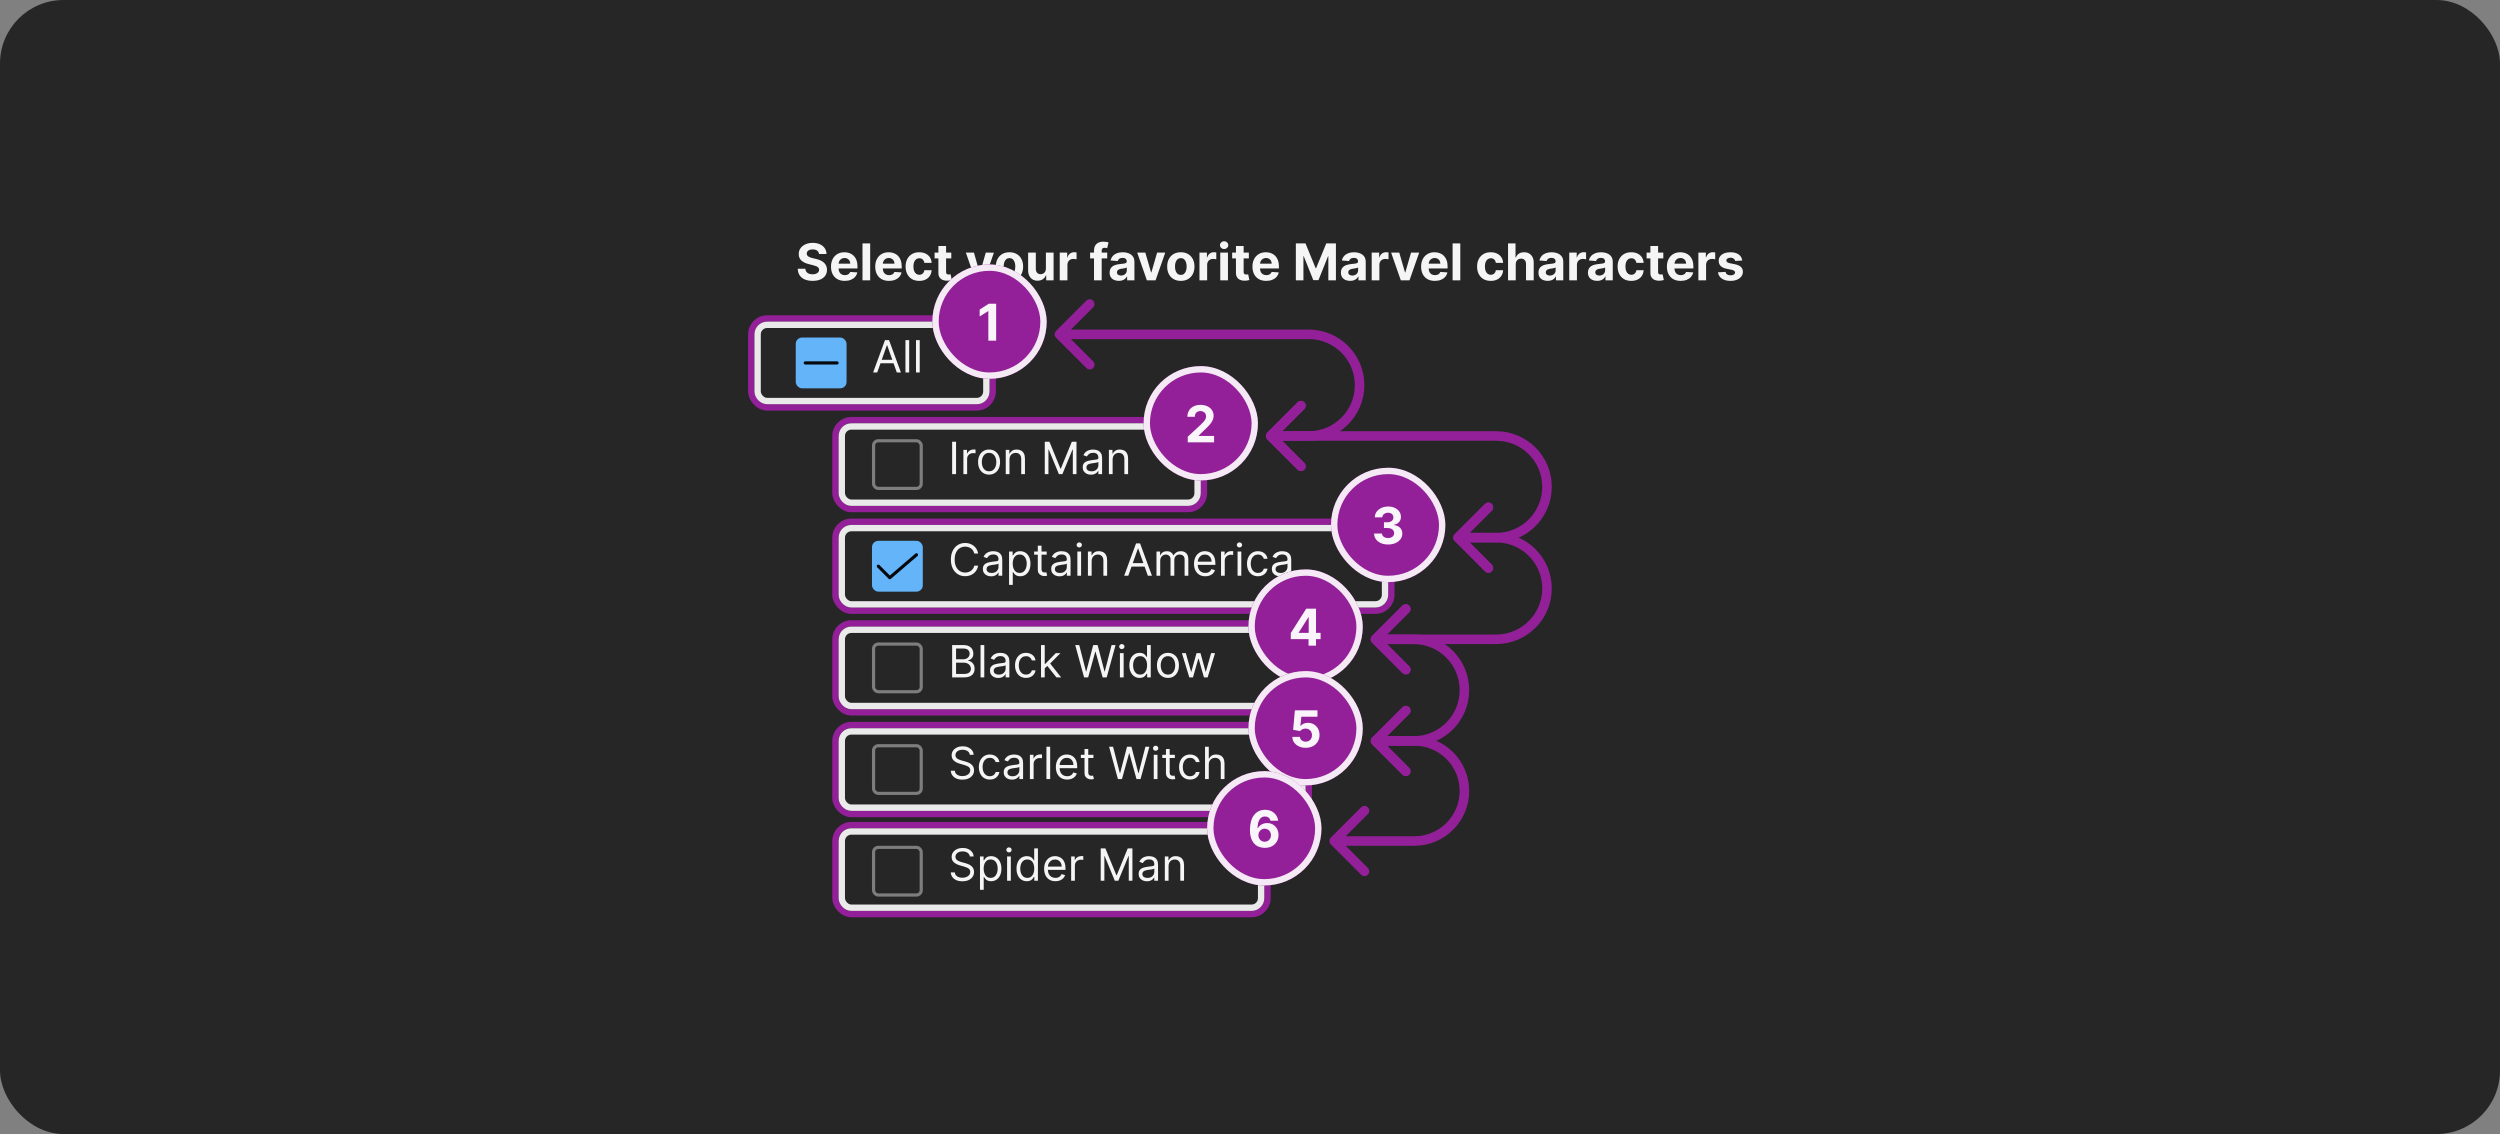 <svg width="787" height="357" viewBox="0 0 787 357" fill="none" xmlns="http://www.w3.org/2000/svg">
<rect x="0" y="0" width="787" height="357" fill="#808080" stroke="none"/>
<rect width="787" height="357" rx="20" fill="#262626"/>
<path d="M257.824 79.96C257.778 79.502 257.583 79.146 257.239 78.892C256.894 78.638 256.426 78.511 255.835 78.511C255.434 78.511 255.095 78.568 254.818 78.682C254.542 78.792 254.33 78.945 254.182 79.142C254.038 79.339 253.966 79.562 253.966 79.812C253.958 80.021 254.002 80.203 254.097 80.358C254.195 80.513 254.33 80.648 254.5 80.761C254.67 80.871 254.867 80.968 255.091 81.051C255.314 81.131 255.553 81.199 255.807 81.256L256.852 81.506C257.36 81.619 257.826 81.771 258.25 81.96C258.674 82.15 259.042 82.383 259.352 82.659C259.663 82.936 259.903 83.261 260.074 83.636C260.248 84.011 260.337 84.441 260.341 84.926C260.337 85.638 260.155 86.256 259.795 86.778C259.439 87.297 258.924 87.701 258.25 87.989C257.58 88.273 256.771 88.415 255.824 88.415C254.884 88.415 254.066 88.271 253.369 87.983C252.676 87.695 252.134 87.269 251.744 86.704C251.358 86.136 251.155 85.434 251.136 84.597H253.517C253.544 84.987 253.655 85.312 253.852 85.574C254.053 85.831 254.32 86.026 254.653 86.159C254.991 86.288 255.371 86.352 255.795 86.352C256.212 86.352 256.574 86.292 256.881 86.171C257.191 86.049 257.432 85.881 257.602 85.665C257.773 85.449 257.858 85.201 257.858 84.921C257.858 84.659 257.78 84.439 257.625 84.261C257.473 84.083 257.25 83.932 256.955 83.807C256.663 83.682 256.305 83.568 255.881 83.466L254.614 83.148C253.633 82.909 252.858 82.536 252.29 82.028C251.722 81.521 251.439 80.837 251.443 79.977C251.439 79.273 251.627 78.657 252.006 78.131C252.388 77.604 252.913 77.193 253.58 76.898C254.246 76.602 255.004 76.454 255.852 76.454C256.716 76.454 257.47 76.602 258.114 76.898C258.761 77.193 259.265 77.604 259.625 78.131C259.985 78.657 260.17 79.267 260.182 79.96H257.824ZM265.928 88.421C265.03 88.421 264.257 88.239 263.609 87.875C262.965 87.508 262.469 86.989 262.121 86.318C261.772 85.644 261.598 84.847 261.598 83.926C261.598 83.028 261.772 82.24 262.121 81.562C262.469 80.885 262.96 80.356 263.592 79.977C264.229 79.599 264.975 79.409 265.831 79.409C266.407 79.409 266.943 79.502 267.439 79.688C267.939 79.869 268.375 80.144 268.746 80.511C269.121 80.879 269.412 81.341 269.621 81.898C269.829 82.451 269.933 83.099 269.933 83.841V84.506H262.564V83.006H267.655C267.655 82.657 267.579 82.349 267.428 82.079C267.276 81.811 267.066 81.6 266.797 81.449C266.532 81.294 266.223 81.216 265.871 81.216C265.503 81.216 265.178 81.301 264.893 81.472C264.613 81.638 264.393 81.864 264.234 82.148C264.075 82.428 263.994 82.74 263.99 83.085V84.511C263.99 84.943 264.07 85.316 264.229 85.631C264.392 85.945 264.621 86.188 264.916 86.358C265.212 86.528 265.562 86.614 265.967 86.614C266.236 86.614 266.482 86.576 266.706 86.5C266.929 86.424 267.121 86.311 267.28 86.159C267.439 86.008 267.56 85.822 267.643 85.602L269.882 85.75C269.768 86.288 269.536 86.758 269.183 87.159C268.835 87.557 268.384 87.867 267.831 88.091C267.282 88.311 266.647 88.421 265.928 88.421ZM273.933 76.614V88.25H271.513V76.614H273.933ZM279.849 88.421C278.952 88.421 278.179 88.239 277.531 87.875C276.887 87.508 276.391 86.989 276.043 86.318C275.694 85.644 275.52 84.847 275.52 83.926C275.52 83.028 275.694 82.24 276.043 81.562C276.391 80.885 276.882 80.356 277.514 79.977C278.151 79.599 278.897 79.409 279.753 79.409C280.329 79.409 280.865 79.502 281.361 79.688C281.861 79.869 282.296 80.144 282.668 80.511C283.043 80.879 283.334 81.341 283.543 81.898C283.751 82.451 283.855 83.099 283.855 83.841V84.506H276.486V83.006H281.577C281.577 82.657 281.501 82.349 281.349 82.079C281.198 81.811 280.988 81.6 280.719 81.449C280.454 81.294 280.145 81.216 279.793 81.216C279.425 81.216 279.099 81.301 278.815 81.472C278.535 81.638 278.315 81.864 278.156 82.148C277.997 82.428 277.916 82.74 277.912 83.085V84.511C277.912 84.943 277.991 85.316 278.151 85.631C278.313 85.945 278.543 86.188 278.838 86.358C279.134 86.528 279.484 86.614 279.889 86.614C280.158 86.614 280.404 86.576 280.628 86.5C280.851 86.424 281.043 86.311 281.202 86.159C281.361 86.008 281.482 85.822 281.565 85.602L283.804 85.75C283.69 86.288 283.457 86.758 283.105 87.159C282.757 87.557 282.306 87.867 281.753 88.091C281.204 88.311 280.569 88.421 279.849 88.421ZM289.378 88.421C288.484 88.421 287.715 88.231 287.071 87.852C286.431 87.47 285.938 86.939 285.594 86.261C285.253 85.583 285.082 84.803 285.082 83.921C285.082 83.026 285.255 82.242 285.599 81.568C285.948 80.89 286.442 80.362 287.082 79.983C287.723 79.6 288.484 79.409 289.366 79.409C290.128 79.409 290.795 79.547 291.366 79.824C291.938 80.1 292.391 80.489 292.724 80.989C293.058 81.489 293.241 82.076 293.276 82.75H290.991C290.927 82.314 290.757 81.964 290.48 81.699C290.207 81.43 289.849 81.296 289.406 81.296C289.031 81.296 288.704 81.398 288.423 81.602C288.147 81.803 287.931 82.097 287.776 82.483C287.62 82.869 287.543 83.337 287.543 83.886C287.543 84.443 287.618 84.917 287.77 85.307C287.925 85.697 288.143 85.994 288.423 86.199C288.704 86.403 289.031 86.506 289.406 86.506C289.683 86.506 289.931 86.449 290.151 86.335C290.374 86.222 290.558 86.057 290.702 85.841C290.849 85.621 290.946 85.358 290.991 85.051H293.276C293.238 85.718 293.056 86.305 292.73 86.812C292.408 87.316 291.963 87.71 291.395 87.994C290.827 88.278 290.154 88.421 289.378 88.421ZM299.467 79.523V81.341H294.212V79.523H299.467ZM295.405 77.432H297.825V85.568C297.825 85.792 297.859 85.966 297.928 86.091C297.996 86.212 298.09 86.297 298.212 86.347C298.337 86.396 298.481 86.421 298.643 86.421C298.757 86.421 298.871 86.411 298.984 86.392C299.098 86.369 299.185 86.352 299.246 86.341L299.626 88.142C299.505 88.18 299.335 88.224 299.115 88.273C298.895 88.326 298.628 88.358 298.314 88.369C297.731 88.392 297.219 88.314 296.78 88.136C296.344 87.958 296.005 87.682 295.763 87.307C295.52 86.932 295.401 86.458 295.405 85.886V77.432ZM306.241 91.506C305.935 91.506 305.647 91.481 305.378 91.432C305.113 91.386 304.893 91.329 304.719 91.261L305.264 89.449C305.692 89.581 306.052 89.615 306.344 89.551C306.639 89.49 306.872 89.263 307.043 88.869L307.185 88.5L304.054 79.523H306.599L308.406 85.932H308.497L310.321 79.523L312.884 79.534L309.491 89.193C309.329 89.659 309.107 90.064 308.827 90.409C308.55 90.758 308.2 91.026 307.776 91.216C307.351 91.409 306.84 91.506 306.241 91.506ZM317.784 88.421C316.902 88.421 316.138 88.233 315.494 87.858C314.854 87.479 314.36 86.953 314.011 86.278C313.663 85.6 313.489 84.814 313.489 83.921C313.489 83.019 313.663 82.231 314.011 81.557C314.36 80.879 314.854 80.352 315.494 79.977C316.138 79.599 316.902 79.409 317.784 79.409C318.667 79.409 319.428 79.599 320.068 79.977C320.712 80.352 321.208 80.879 321.557 81.557C321.905 82.231 322.08 83.019 322.08 83.921C322.08 84.814 321.905 85.6 321.557 86.278C321.208 86.953 320.712 87.479 320.068 87.858C319.428 88.233 318.667 88.421 317.784 88.421ZM317.795 86.546C318.197 86.546 318.532 86.432 318.801 86.204C319.07 85.974 319.273 85.659 319.409 85.261C319.549 84.864 319.619 84.411 319.619 83.903C319.619 83.396 319.549 82.943 319.409 82.546C319.273 82.148 319.07 81.833 318.801 81.602C318.532 81.371 318.197 81.256 317.795 81.256C317.39 81.256 317.049 81.371 316.773 81.602C316.5 81.833 316.294 82.148 316.153 82.546C316.017 82.943 315.949 83.396 315.949 83.903C315.949 84.411 316.017 84.864 316.153 85.261C316.294 85.659 316.5 85.974 316.773 86.204C317.049 86.432 317.39 86.546 317.795 86.546ZM329.25 84.534V79.523H331.67V88.25H329.347V86.665H329.256C329.059 87.176 328.731 87.587 328.273 87.898C327.818 88.208 327.263 88.364 326.608 88.364C326.025 88.364 325.511 88.231 325.068 87.966C324.625 87.701 324.278 87.324 324.028 86.835C323.782 86.347 323.657 85.761 323.653 85.079V79.523H326.074V84.648C326.078 85.163 326.216 85.57 326.489 85.869C326.761 86.169 327.127 86.318 327.585 86.318C327.877 86.318 328.15 86.252 328.403 86.119C328.657 85.983 328.862 85.782 329.017 85.517C329.176 85.252 329.254 84.924 329.25 84.534ZM333.607 88.25V79.523H335.953V81.046H336.044C336.203 80.504 336.47 80.095 336.845 79.818C337.22 79.538 337.652 79.398 338.141 79.398C338.262 79.398 338.393 79.405 338.533 79.421C338.673 79.436 338.796 79.456 338.902 79.483V81.631C338.788 81.597 338.631 81.566 338.43 81.54C338.23 81.513 338.046 81.5 337.879 81.5C337.523 81.5 337.205 81.578 336.925 81.733C336.648 81.885 336.429 82.097 336.266 82.369C336.107 82.642 336.027 82.956 336.027 83.312V88.25H333.607ZM348.55 79.523V81.341H343.163V79.523H348.55ZM344.396 88.25V78.892C344.396 78.26 344.519 77.735 344.766 77.318C345.016 76.901 345.357 76.589 345.788 76.381C346.22 76.172 346.711 76.068 347.26 76.068C347.631 76.068 347.97 76.097 348.277 76.153C348.588 76.21 348.819 76.261 348.97 76.307L348.538 78.125C348.444 78.095 348.326 78.066 348.186 78.04C348.05 78.013 347.91 78 347.766 78C347.41 78 347.161 78.083 347.021 78.25C346.881 78.413 346.811 78.642 346.811 78.938V88.25H344.396ZM352.205 88.415C351.648 88.415 351.152 88.318 350.716 88.125C350.28 87.928 349.936 87.638 349.682 87.256C349.432 86.869 349.307 86.388 349.307 85.812C349.307 85.328 349.396 84.921 349.574 84.591C349.752 84.261 349.994 83.996 350.301 83.796C350.608 83.595 350.956 83.443 351.347 83.341C351.741 83.239 352.153 83.167 352.585 83.125C353.093 83.072 353.502 83.023 353.812 82.977C354.123 82.928 354.348 82.856 354.489 82.761C354.629 82.667 354.699 82.526 354.699 82.341V82.307C354.699 81.947 354.585 81.669 354.358 81.472C354.134 81.275 353.816 81.176 353.403 81.176C352.968 81.176 352.621 81.273 352.364 81.466C352.106 81.655 351.936 81.894 351.852 82.182L349.614 82C349.727 81.47 349.951 81.011 350.284 80.625C350.617 80.235 351.047 79.936 351.574 79.727C352.104 79.515 352.718 79.409 353.415 79.409C353.9 79.409 354.364 79.466 354.807 79.579C355.254 79.693 355.65 79.869 355.994 80.108C356.343 80.347 356.617 80.653 356.818 81.028C357.019 81.4 357.119 81.845 357.119 82.364V88.25H354.824V87.04H354.756C354.616 87.312 354.428 87.553 354.193 87.761C353.958 87.966 353.676 88.127 353.347 88.244C353.017 88.358 352.636 88.415 352.205 88.415ZM352.898 86.744C353.254 86.744 353.568 86.674 353.841 86.534C354.114 86.39 354.328 86.197 354.483 85.954C354.638 85.712 354.716 85.438 354.716 85.131V84.204C354.64 84.254 354.536 84.299 354.403 84.341C354.275 84.379 354.129 84.415 353.966 84.449C353.803 84.479 353.64 84.508 353.477 84.534C353.314 84.557 353.167 84.578 353.034 84.597C352.75 84.638 352.502 84.704 352.29 84.796C352.078 84.886 351.913 85.01 351.795 85.165C351.678 85.316 351.619 85.506 351.619 85.733C351.619 86.062 351.739 86.314 351.977 86.489C352.22 86.659 352.527 86.744 352.898 86.744ZM366.821 79.523L363.77 88.25H361.043L357.991 79.523H360.548L362.361 85.767H362.452L364.259 79.523H366.821ZM371.722 88.421C370.839 88.421 370.076 88.233 369.432 87.858C368.792 87.479 368.297 86.953 367.949 86.278C367.6 85.6 367.426 84.814 367.426 83.921C367.426 83.019 367.6 82.231 367.949 81.557C368.297 80.879 368.792 80.352 369.432 79.977C370.076 79.599 370.839 79.409 371.722 79.409C372.604 79.409 373.366 79.599 374.006 79.977C374.65 80.352 375.146 80.879 375.494 81.557C375.843 82.231 376.017 83.019 376.017 83.921C376.017 84.814 375.843 85.6 375.494 86.278C375.146 86.953 374.65 87.479 374.006 87.858C373.366 88.233 372.604 88.421 371.722 88.421ZM371.733 86.546C372.134 86.546 372.47 86.432 372.739 86.204C373.008 85.974 373.21 85.659 373.347 85.261C373.487 84.864 373.557 84.411 373.557 83.903C373.557 83.396 373.487 82.943 373.347 82.546C373.21 82.148 373.008 81.833 372.739 81.602C372.47 81.371 372.134 81.256 371.733 81.256C371.328 81.256 370.987 81.371 370.71 81.602C370.438 81.833 370.231 82.148 370.091 82.546C369.955 82.943 369.886 83.396 369.886 83.903C369.886 84.411 369.955 84.864 370.091 85.261C370.231 85.659 370.438 85.974 370.71 86.204C370.987 86.432 371.328 86.546 371.733 86.546ZM377.591 88.25V79.523H379.938V81.046H380.028C380.188 80.504 380.455 80.095 380.83 79.818C381.205 79.538 381.636 79.398 382.125 79.398C382.246 79.398 382.377 79.405 382.517 79.421C382.657 79.436 382.78 79.456 382.886 79.483V81.631C382.773 81.597 382.616 81.566 382.415 81.54C382.214 81.513 382.03 81.5 381.864 81.5C381.508 81.5 381.189 81.578 380.909 81.733C380.633 81.885 380.413 82.097 380.25 82.369C380.091 82.642 380.011 82.956 380.011 83.312V88.25H377.591ZM384.138 88.25V79.523H386.558V88.25H384.138ZM385.359 78.398C385 78.398 384.691 78.278 384.433 78.04C384.176 77.797 384.047 77.508 384.047 77.171C384.047 76.837 384.176 76.551 384.433 76.312C384.691 76.07 384.998 75.949 385.354 75.949C385.717 75.949 386.026 76.07 386.28 76.312C386.537 76.551 386.666 76.837 386.666 77.171C386.666 77.508 386.537 77.797 386.28 78.04C386.026 78.278 385.719 78.398 385.359 78.398ZM393.139 79.523V81.341H387.884V79.523H393.139ZM389.077 77.432H391.497V85.568C391.497 85.792 391.531 85.966 391.599 86.091C391.668 86.212 391.762 86.297 391.884 86.347C392.009 86.396 392.152 86.421 392.315 86.421C392.429 86.421 392.543 86.411 392.656 86.392C392.77 86.369 392.857 86.352 392.918 86.341L393.298 88.142C393.177 88.18 393.007 88.224 392.787 88.273C392.567 88.326 392.3 88.358 391.986 88.369C391.402 88.392 390.891 88.314 390.452 88.136C390.016 87.958 389.677 87.682 389.435 87.307C389.192 86.932 389.073 86.458 389.077 85.886V77.432ZM398.599 88.421C397.702 88.421 396.929 88.239 396.281 87.875C395.637 87.508 395.141 86.989 394.793 86.318C394.444 85.644 394.27 84.847 394.27 83.926C394.27 83.028 394.444 82.24 394.793 81.562C395.141 80.885 395.632 80.356 396.264 79.977C396.901 79.599 397.647 79.409 398.503 79.409C399.079 79.409 399.615 79.502 400.111 79.688C400.611 79.869 401.046 80.144 401.418 80.511C401.793 80.879 402.084 81.341 402.293 81.898C402.501 82.451 402.605 83.099 402.605 83.841V84.506H395.236V83.006H400.327C400.327 82.657 400.251 82.349 400.099 82.079C399.948 81.811 399.738 81.6 399.469 81.449C399.204 81.294 398.895 81.216 398.543 81.216C398.175 81.216 397.849 81.301 397.565 81.472C397.285 81.638 397.065 81.864 396.906 82.148C396.747 82.428 396.666 82.74 396.662 83.085V84.511C396.662 84.943 396.741 85.316 396.901 85.631C397.063 85.945 397.293 86.188 397.588 86.358C397.884 86.528 398.234 86.614 398.639 86.614C398.908 86.614 399.154 86.576 399.378 86.5C399.601 86.424 399.793 86.311 399.952 86.159C400.111 86.008 400.232 85.822 400.315 85.602L402.554 85.75C402.44 86.288 402.207 86.758 401.855 87.159C401.507 87.557 401.056 87.867 400.503 88.091C399.954 88.311 399.319 88.421 398.599 88.421ZM407.933 76.614H410.967L414.172 84.432H414.308L417.513 76.614H420.547V88.25H418.161V80.676H418.064L415.053 88.193H413.428L410.416 80.648H410.32V88.25H407.933V76.614ZM425.017 88.415C424.46 88.415 423.964 88.318 423.528 88.125C423.093 87.928 422.748 87.638 422.494 87.256C422.244 86.869 422.119 86.388 422.119 85.812C422.119 85.328 422.208 84.921 422.386 84.591C422.564 84.261 422.807 83.996 423.114 83.796C423.42 83.595 423.769 83.443 424.159 83.341C424.553 83.239 424.966 83.167 425.398 83.125C425.905 83.072 426.314 83.023 426.625 82.977C426.936 82.928 427.161 82.856 427.301 82.761C427.441 82.667 427.511 82.526 427.511 82.341V82.307C427.511 81.947 427.398 81.669 427.17 81.472C426.947 81.275 426.629 81.176 426.216 81.176C425.78 81.176 425.434 81.273 425.176 81.466C424.919 81.655 424.748 81.894 424.665 82.182L422.426 82C422.54 81.47 422.763 81.011 423.097 80.625C423.43 80.235 423.86 79.936 424.386 79.727C424.917 79.515 425.53 79.409 426.227 79.409C426.712 79.409 427.176 79.466 427.619 79.579C428.066 79.693 428.462 79.869 428.807 80.108C429.155 80.347 429.43 80.653 429.631 81.028C429.831 81.4 429.932 81.845 429.932 82.364V88.25H427.636V87.04H427.568C427.428 87.312 427.241 87.553 427.006 87.761C426.771 87.966 426.489 88.127 426.159 88.244C425.83 88.358 425.449 88.415 425.017 88.415ZM425.71 86.744C426.066 86.744 426.381 86.674 426.653 86.534C426.926 86.39 427.14 86.197 427.295 85.954C427.451 85.712 427.528 85.438 427.528 85.131V84.204C427.453 84.254 427.348 84.299 427.216 84.341C427.087 84.379 426.941 84.415 426.778 84.449C426.616 84.479 426.453 84.508 426.29 84.534C426.127 84.557 425.979 84.578 425.847 84.597C425.563 84.638 425.314 84.704 425.102 84.796C424.89 84.886 424.725 85.01 424.608 85.165C424.491 85.316 424.432 85.506 424.432 85.733C424.432 86.062 424.551 86.314 424.79 86.489C425.032 86.659 425.339 86.744 425.71 86.744ZM431.81 88.25V79.523H434.156V81.046H434.247C434.406 80.504 434.673 80.095 435.048 79.818C435.423 79.538 435.855 79.398 436.344 79.398C436.465 79.398 436.596 79.405 436.736 79.421C436.876 79.436 436.999 79.456 437.105 79.483V81.631C436.991 81.597 436.834 81.566 436.634 81.54C436.433 81.513 436.249 81.5 436.082 81.5C435.726 81.5 435.408 81.578 435.128 81.733C434.851 81.885 434.632 82.097 434.469 82.369C434.31 82.642 434.23 82.956 434.23 83.312V88.25H431.81ZM446.759 79.523L443.707 88.25H440.98L437.929 79.523H440.486L442.298 85.767H442.389L444.196 79.523H446.759ZM451.693 88.421C450.795 88.421 450.023 88.239 449.375 87.875C448.731 87.508 448.235 86.989 447.886 86.318C447.538 85.644 447.364 84.847 447.364 83.926C447.364 83.028 447.538 82.24 447.886 81.562C448.235 80.885 448.725 80.356 449.358 79.977C449.994 79.599 450.741 79.409 451.597 79.409C452.172 79.409 452.708 79.502 453.205 79.688C453.705 79.869 454.14 80.144 454.511 80.511C454.886 80.879 455.178 81.341 455.386 81.898C455.595 82.451 455.699 83.099 455.699 83.841V84.506H448.33V83.006H453.42C453.42 82.657 453.345 82.349 453.193 82.079C453.042 81.811 452.831 81.6 452.562 81.449C452.297 81.294 451.989 81.216 451.636 81.216C451.269 81.216 450.943 81.301 450.659 81.472C450.379 81.638 450.159 81.864 450 82.148C449.841 82.428 449.759 82.74 449.756 83.085V84.511C449.756 84.943 449.835 85.316 449.994 85.631C450.157 85.945 450.386 86.188 450.682 86.358C450.977 86.528 451.328 86.614 451.733 86.614C452.002 86.614 452.248 86.576 452.472 86.5C452.695 86.424 452.886 86.311 453.045 86.159C453.205 86.008 453.326 85.822 453.409 85.602L455.648 85.75C455.534 86.288 455.301 86.758 454.949 87.159C454.6 87.557 454.15 87.867 453.597 88.091C453.047 88.311 452.413 88.421 451.693 88.421ZM459.699 76.614V88.25H457.278V76.614H459.699ZM469.284 88.421C468.39 88.421 467.621 88.231 466.977 87.852C466.337 87.47 465.845 86.939 465.5 86.261C465.159 85.583 464.989 84.803 464.989 83.921C464.989 83.026 465.161 82.242 465.506 81.568C465.854 80.89 466.348 80.362 466.989 79.983C467.629 79.6 468.39 79.409 469.273 79.409C470.034 79.409 470.701 79.547 471.273 79.824C471.845 80.1 472.297 80.489 472.631 80.989C472.964 81.489 473.148 82.076 473.182 82.75H470.898C470.833 82.314 470.663 81.964 470.386 81.699C470.114 81.43 469.756 81.296 469.312 81.296C468.938 81.296 468.61 81.398 468.33 81.602C468.053 81.803 467.837 82.097 467.682 82.483C467.527 82.869 467.449 83.337 467.449 83.886C467.449 84.443 467.525 84.917 467.676 85.307C467.831 85.697 468.049 85.994 468.33 86.199C468.61 86.403 468.938 86.506 469.312 86.506C469.589 86.506 469.837 86.449 470.057 86.335C470.28 86.222 470.464 86.057 470.608 85.841C470.756 85.621 470.852 85.358 470.898 85.051H473.182C473.144 85.718 472.962 86.305 472.636 86.812C472.314 87.316 471.869 87.71 471.301 87.994C470.733 88.278 470.061 88.421 469.284 88.421ZM477.152 83.204V88.25H474.732V76.614H477.084V81.062H477.186C477.383 80.547 477.701 80.144 478.141 79.852C478.58 79.557 479.131 79.409 479.794 79.409C480.4 79.409 480.929 79.542 481.379 79.807C481.834 80.068 482.186 80.445 482.436 80.938C482.69 81.426 482.815 82.011 482.811 82.693V88.25H480.391V83.125C480.394 82.587 480.258 82.169 479.982 81.869C479.709 81.57 479.326 81.421 478.834 81.421C478.504 81.421 478.213 81.49 477.959 81.631C477.709 81.771 477.512 81.975 477.368 82.244C477.228 82.51 477.156 82.829 477.152 83.204ZM487.205 88.415C486.648 88.415 486.152 88.318 485.716 88.125C485.28 87.928 484.936 87.638 484.682 87.256C484.432 86.869 484.307 86.388 484.307 85.812C484.307 85.328 484.396 84.921 484.574 84.591C484.752 84.261 484.994 83.996 485.301 83.796C485.608 83.595 485.956 83.443 486.347 83.341C486.741 83.239 487.153 83.167 487.585 83.125C488.093 83.072 488.502 83.023 488.812 82.977C489.123 82.928 489.348 82.856 489.489 82.761C489.629 82.667 489.699 82.526 489.699 82.341V82.307C489.699 81.947 489.585 81.669 489.358 81.472C489.134 81.275 488.816 81.176 488.403 81.176C487.968 81.176 487.621 81.273 487.364 81.466C487.106 81.655 486.936 81.894 486.852 82.182L484.614 82C484.727 81.47 484.951 81.011 485.284 80.625C485.617 80.235 486.047 79.936 486.574 79.727C487.104 79.515 487.718 79.409 488.415 79.409C488.9 79.409 489.364 79.466 489.807 79.579C490.254 79.693 490.65 79.869 490.994 80.108C491.343 80.347 491.617 80.653 491.818 81.028C492.019 81.4 492.119 81.845 492.119 82.364V88.25H489.824V87.04H489.756C489.616 87.312 489.428 87.553 489.193 87.761C488.958 87.966 488.676 88.127 488.347 88.244C488.017 88.358 487.636 88.415 487.205 88.415ZM487.898 86.744C488.254 86.744 488.568 86.674 488.841 86.534C489.114 86.39 489.328 86.197 489.483 85.954C489.638 85.712 489.716 85.438 489.716 85.131V84.204C489.64 84.254 489.536 84.299 489.403 84.341C489.275 84.379 489.129 84.415 488.966 84.449C488.803 84.479 488.64 84.508 488.477 84.534C488.314 84.557 488.167 84.578 488.034 84.597C487.75 84.638 487.502 84.704 487.29 84.796C487.078 84.886 486.913 85.01 486.795 85.165C486.678 85.316 486.619 85.506 486.619 85.733C486.619 86.062 486.739 86.314 486.977 86.489C487.22 86.659 487.527 86.744 487.898 86.744ZM493.997 88.25V79.523H496.344V81.046H496.435C496.594 80.504 496.861 80.095 497.236 79.818C497.611 79.538 498.043 79.398 498.531 79.398C498.652 79.398 498.783 79.405 498.923 79.421C499.063 79.436 499.187 79.456 499.293 79.483V81.631C499.179 81.597 499.022 81.566 498.821 81.54C498.62 81.513 498.437 81.5 498.27 81.5C497.914 81.5 497.596 81.578 497.315 81.733C497.039 81.885 496.819 82.097 496.656 82.369C496.497 82.642 496.418 82.956 496.418 83.312V88.25H493.997ZM502.783 88.415C502.226 88.415 501.73 88.318 501.294 88.125C500.858 87.928 500.514 87.638 500.26 87.256C500.01 86.869 499.885 86.388 499.885 85.812C499.885 85.328 499.974 84.921 500.152 84.591C500.33 84.261 500.572 83.996 500.879 83.796C501.186 83.595 501.535 83.443 501.925 83.341C502.319 83.239 502.732 83.167 503.163 83.125C503.671 83.072 504.08 83.023 504.391 82.977C504.701 82.928 504.927 82.856 505.067 82.761C505.207 82.667 505.277 82.526 505.277 82.341V82.307C505.277 81.947 505.163 81.669 504.936 81.472C504.713 81.275 504.394 81.176 503.982 81.176C503.546 81.176 503.199 81.273 502.942 81.466C502.684 81.655 502.514 81.894 502.43 82.182L500.192 82C500.305 81.47 500.529 81.011 500.862 80.625C501.196 80.235 501.625 79.936 502.152 79.727C502.682 79.515 503.296 79.409 503.993 79.409C504.478 79.409 504.942 79.466 505.385 79.579C505.832 79.693 506.228 79.869 506.572 80.108C506.921 80.347 507.196 80.653 507.396 81.028C507.597 81.4 507.697 81.845 507.697 82.364V88.25H505.402V87.04H505.334C505.194 87.312 505.006 87.553 504.771 87.761C504.536 87.966 504.254 88.127 503.925 88.244C503.595 88.358 503.214 88.415 502.783 88.415ZM503.476 86.744C503.832 86.744 504.146 86.674 504.419 86.534C504.692 86.39 504.906 86.197 505.061 85.954C505.216 85.712 505.294 85.438 505.294 85.131V84.204C505.218 84.254 505.114 84.299 504.982 84.341C504.853 84.379 504.707 84.415 504.544 84.449C504.381 84.479 504.218 84.508 504.055 84.534C503.893 84.557 503.745 84.578 503.612 84.597C503.328 84.638 503.08 84.704 502.868 84.796C502.656 84.886 502.491 85.01 502.374 85.165C502.256 85.316 502.197 85.506 502.197 85.733C502.197 86.062 502.317 86.314 502.555 86.489C502.798 86.659 503.105 86.744 503.476 86.744ZM513.518 88.421C512.625 88.421 511.856 88.231 511.212 87.852C510.571 87.47 510.079 86.939 509.734 86.261C509.393 85.583 509.223 84.803 509.223 83.921C509.223 83.026 509.395 82.242 509.74 81.568C510.089 80.89 510.583 80.362 511.223 79.983C511.863 79.6 512.625 79.409 513.507 79.409C514.268 79.409 514.935 79.547 515.507 79.824C516.079 80.1 516.532 80.489 516.865 80.989C517.198 81.489 517.382 82.076 517.416 82.75H515.132C515.068 82.314 514.897 81.964 514.621 81.699C514.348 81.43 513.99 81.296 513.547 81.296C513.172 81.296 512.844 81.398 512.564 81.602C512.287 81.803 512.071 82.097 511.916 82.483C511.761 82.869 511.683 83.337 511.683 83.886C511.683 84.443 511.759 84.917 511.911 85.307C512.066 85.697 512.284 85.994 512.564 86.199C512.844 86.403 513.172 86.506 513.547 86.506C513.823 86.506 514.071 86.449 514.291 86.335C514.515 86.222 514.698 86.057 514.842 85.841C514.99 85.621 515.087 85.358 515.132 85.051H517.416C517.378 85.718 517.196 86.305 516.871 86.812C516.549 87.316 516.104 87.71 515.536 87.994C514.967 88.278 514.295 88.421 513.518 88.421ZM523.608 79.523V81.341H518.352V79.523H523.608ZM519.545 77.432H521.966V85.568C521.966 85.792 522 85.966 522.068 86.091C522.136 86.212 522.231 86.297 522.352 86.347C522.477 86.396 522.621 86.421 522.784 86.421C522.898 86.421 523.011 86.411 523.125 86.392C523.239 86.369 523.326 86.352 523.386 86.341L523.767 88.142C523.646 88.18 523.475 88.224 523.256 88.273C523.036 88.326 522.769 88.358 522.455 88.369C521.871 88.392 521.36 88.314 520.92 88.136C520.485 87.958 520.146 87.682 519.903 87.307C519.661 86.932 519.542 86.458 519.545 85.886V77.432ZM529.068 88.421C528.17 88.421 527.398 88.239 526.75 87.875C526.106 87.508 525.61 86.989 525.261 86.318C524.913 85.644 524.739 84.847 524.739 83.926C524.739 83.028 524.913 82.24 525.261 81.562C525.61 80.885 526.1 80.356 526.733 79.977C527.369 79.599 528.116 79.409 528.972 79.409C529.547 79.409 530.083 79.502 530.58 79.688C531.08 79.869 531.515 80.144 531.886 80.511C532.261 80.879 532.553 81.341 532.761 81.898C532.97 82.451 533.074 83.099 533.074 83.841V84.506H525.705V83.006H530.795C530.795 82.657 530.72 82.349 530.568 82.079C530.417 81.811 530.206 81.6 529.938 81.449C529.672 81.294 529.364 81.216 529.011 81.216C528.644 81.216 528.318 81.301 528.034 81.472C527.754 81.638 527.534 81.864 527.375 82.148C527.216 82.428 527.134 82.74 527.131 83.085V84.511C527.131 84.943 527.21 85.316 527.369 85.631C527.532 85.945 527.761 86.188 528.057 86.358C528.352 86.528 528.703 86.614 529.108 86.614C529.377 86.614 529.623 86.576 529.847 86.5C530.07 86.424 530.261 86.311 530.42 86.159C530.58 86.008 530.701 85.822 530.784 85.602L533.023 85.75C532.909 86.288 532.676 86.758 532.324 87.159C531.975 87.557 531.525 87.867 530.972 88.091C530.422 88.311 529.788 88.421 529.068 88.421ZM534.653 88.25V79.523H537V81.046H537.091C537.25 80.504 537.517 80.095 537.892 79.818C538.267 79.538 538.699 79.398 539.188 79.398C539.309 79.398 539.439 79.405 539.58 79.421C539.72 79.436 539.843 79.456 539.949 79.483V81.631C539.835 81.597 539.678 81.566 539.477 81.54C539.277 81.513 539.093 81.5 538.926 81.5C538.57 81.5 538.252 81.578 537.972 81.733C537.695 81.885 537.475 82.097 537.312 82.369C537.153 82.642 537.074 82.956 537.074 83.312V88.25H534.653ZM548.462 82.011L546.246 82.148C546.208 81.958 546.126 81.788 546.001 81.636C545.876 81.481 545.712 81.358 545.507 81.267C545.306 81.172 545.066 81.125 544.786 81.125C544.411 81.125 544.094 81.204 543.837 81.364C543.579 81.519 543.45 81.727 543.45 81.989C543.45 82.197 543.534 82.373 543.7 82.517C543.867 82.661 544.153 82.776 544.558 82.864L546.138 83.182C546.986 83.356 547.619 83.636 548.036 84.023C548.452 84.409 548.661 84.917 548.661 85.546C548.661 86.117 548.492 86.619 548.155 87.051C547.821 87.483 547.363 87.82 546.78 88.062C546.2 88.301 545.532 88.421 544.774 88.421C543.619 88.421 542.698 88.18 542.013 87.699C541.331 87.214 540.931 86.555 540.814 85.722L543.195 85.597C543.267 85.949 543.441 86.218 543.717 86.403C543.994 86.585 544.348 86.676 544.78 86.676C545.204 86.676 545.545 86.595 545.803 86.432C546.064 86.265 546.196 86.051 546.2 85.79C546.196 85.57 546.104 85.39 545.922 85.25C545.74 85.106 545.46 84.996 545.081 84.921L543.57 84.619C542.717 84.449 542.083 84.153 541.666 83.733C541.253 83.312 541.047 82.776 541.047 82.125C541.047 81.564 541.198 81.081 541.501 80.676C541.808 80.271 542.238 79.958 542.791 79.739C543.348 79.519 544 79.409 544.746 79.409C545.848 79.409 546.715 79.642 547.348 80.108C547.984 80.574 548.356 81.208 548.462 82.011Z" fill="white" fill-opacity="0.95"/>
<rect x="250.5" y="106.25" width="16" height="16" rx="2" fill="#64B4FA"/>
<path d="M263.5 114.75H253.5C253.367 114.75 253.24 114.697 253.146 114.603C253.053 114.51 253 114.382 253 114.25C253 114.117 253.053 113.99 253.146 113.896C253.24 113.803 253.367 113.75 253.5 113.75H263.5C263.633 113.75 263.76 113.803 263.854 113.896C263.947 113.99 264 114.117 264 114.25C264 114.382 263.947 114.51 263.854 114.603C263.76 114.697 263.633 114.75 263.5 114.75Z" fill="black" fill-opacity="0.95"/>
<path d="M276.151 117.25H274.858L278.597 107.068H279.869L283.608 117.25H282.315L279.273 108.679H279.193L276.151 117.25ZM276.628 113.273H281.838V114.366H276.628V113.273ZM286.208 107.068V117.25H285.035V107.068H286.208ZM289.53 107.068V117.25H288.357V107.068H289.53Z" fill="white" fill-opacity="0.95"/>
<rect x="275" y="138.75" width="15" height="15" rx="1.5" stroke="white" stroke-opacity="0.4"/>
<path d="M300.966 139.068V149.25H299.733V139.068H300.966ZM303.279 149.25V141.614H304.412V142.767H304.492C304.631 142.389 304.883 142.083 305.248 141.847C305.612 141.612 306.023 141.494 306.481 141.494C306.567 141.494 306.675 141.496 306.804 141.499C306.933 141.503 307.031 141.508 307.097 141.514V142.707C307.057 142.697 306.966 142.683 306.824 142.663C306.684 142.639 306.537 142.628 306.381 142.628C306.01 142.628 305.679 142.706 305.387 142.862C305.099 143.014 304.87 143.226 304.701 143.498C304.535 143.766 304.452 144.073 304.452 144.418V149.25H303.279ZM311.358 149.409C310.668 149.409 310.064 149.245 309.543 148.917C309.026 148.589 308.622 148.13 308.33 147.54C308.042 146.95 307.898 146.26 307.898 145.472C307.898 144.676 308.042 143.982 308.33 143.388C308.622 142.795 309.026 142.335 309.543 142.006C310.064 141.678 310.668 141.514 311.358 141.514C312.047 141.514 312.65 141.678 313.167 142.006C313.688 142.335 314.092 142.795 314.381 143.388C314.672 143.982 314.818 144.676 314.818 145.472C314.818 146.26 314.672 146.95 314.381 147.54C314.092 148.13 313.688 148.589 313.167 148.917C312.65 149.245 312.047 149.409 311.358 149.409ZM311.358 148.355C311.881 148.355 312.312 148.221 312.65 147.952C312.988 147.684 313.239 147.331 313.401 146.893C313.564 146.456 313.645 145.982 313.645 145.472C313.645 144.961 313.564 144.486 313.401 144.045C313.239 143.604 312.988 143.248 312.65 142.976C312.312 142.704 311.881 142.568 311.358 142.568C310.834 142.568 310.403 142.704 310.065 142.976C309.727 143.248 309.477 143.604 309.314 144.045C309.152 144.486 309.071 144.961 309.071 145.472C309.071 145.982 309.152 146.456 309.314 146.893C309.477 147.331 309.727 147.684 310.065 147.952C310.403 148.221 310.834 148.355 311.358 148.355ZM317.782 144.656V149.25H316.609V141.614H317.743V142.807H317.842C318.021 142.419 318.293 142.107 318.657 141.872C319.022 141.634 319.493 141.514 320.069 141.514C320.586 141.514 321.039 141.62 321.426 141.832C321.814 142.041 322.116 142.359 322.331 142.787C322.547 143.211 322.654 143.748 322.654 144.398V149.25H321.481V144.477C321.481 143.877 321.325 143.41 321.014 143.075C320.702 142.737 320.275 142.568 319.731 142.568C319.357 142.568 319.022 142.649 318.727 142.812C318.435 142.974 318.205 143.211 318.036 143.523C317.867 143.834 317.782 144.212 317.782 144.656ZM328.895 139.068H330.367L333.827 147.52H333.946L337.406 139.068H338.878V149.25H337.725V141.514H337.625L334.443 149.25H333.33L330.148 141.514H330.048V149.25H328.895V139.068ZM343.438 149.429C342.954 149.429 342.515 149.338 342.121 149.156C341.726 148.97 341.413 148.703 341.181 148.355C340.949 148.004 340.833 147.58 340.833 147.082C340.833 146.645 340.919 146.29 341.092 146.018C341.264 145.743 341.494 145.528 341.783 145.372C342.071 145.216 342.389 145.1 342.737 145.024C343.089 144.945 343.442 144.882 343.796 144.835C344.26 144.776 344.636 144.731 344.925 144.701C345.216 144.668 345.429 144.613 345.561 144.537C345.697 144.461 345.765 144.328 345.765 144.139V144.099C345.765 143.609 345.631 143.228 345.362 142.956C345.097 142.684 344.694 142.548 344.154 142.548C343.594 142.548 343.155 142.671 342.837 142.916C342.518 143.161 342.295 143.423 342.165 143.702L341.052 143.304C341.251 142.84 341.516 142.479 341.847 142.22C342.182 141.958 342.547 141.776 342.941 141.673C343.339 141.567 343.73 141.514 344.114 141.514C344.36 141.514 344.641 141.544 344.96 141.604C345.281 141.66 345.591 141.778 345.889 141.957C346.191 142.136 346.441 142.406 346.64 142.767C346.839 143.128 346.938 143.612 346.938 144.219V149.25H345.765V148.216H345.705C345.626 148.382 345.493 148.559 345.308 148.748C345.122 148.937 344.875 149.098 344.567 149.23C344.259 149.363 343.882 149.429 343.438 149.429ZM343.617 148.375C344.081 148.375 344.472 148.284 344.79 148.102C345.112 147.919 345.354 147.684 345.516 147.396C345.682 147.107 345.765 146.804 345.765 146.486V145.412C345.715 145.472 345.606 145.526 345.437 145.576C345.271 145.622 345.079 145.664 344.86 145.7C344.645 145.733 344.434 145.763 344.229 145.79C344.027 145.813 343.862 145.833 343.737 145.849C343.432 145.889 343.147 145.954 342.881 146.043C342.62 146.129 342.407 146.26 342.245 146.436C342.086 146.608 342.006 146.844 342.006 147.142C342.006 147.55 342.157 147.858 342.459 148.067C342.764 148.272 343.15 148.375 343.617 148.375ZM350.253 144.656V149.25H349.08V141.614H350.213V142.807H350.313C350.492 142.419 350.763 142.107 351.128 141.872C351.493 141.634 351.963 141.514 352.54 141.514C353.057 141.514 353.509 141.62 353.897 141.832C354.285 142.041 354.587 142.359 354.802 142.787C355.017 143.211 355.125 143.748 355.125 144.398V149.25H353.952V144.477C353.952 143.877 353.796 143.41 353.485 143.075C353.173 142.737 352.745 142.568 352.202 142.568C351.827 142.568 351.493 142.649 351.198 142.812C350.906 142.974 350.676 143.211 350.507 143.523C350.338 143.834 350.253 144.212 350.253 144.656Z" fill="white" fill-opacity="0.95"/>
<rect x="274.5" y="170.25" width="16" height="16" rx="2" fill="#64B4FA"/>
<path d="M280.1 182.35C280.034 182.35 279.969 182.337 279.908 182.312C279.847 182.287 279.792 182.249 279.746 182.203L276.146 178.585C276.099 178.538 276.063 178.483 276.038 178.422C276.013 178.362 276 178.297 276 178.231C276 178.165 276.014 178.1 276.039 178.04C276.064 177.979 276.101 177.924 276.148 177.878C276.194 177.832 276.249 177.795 276.31 177.77C276.371 177.745 276.436 177.732 276.502 177.732C276.567 177.733 276.632 177.746 276.693 177.771C276.753 177.796 276.808 177.833 276.855 177.88L280.127 181.168L288.175 174.271C288.276 174.185 288.406 174.142 288.539 174.152C288.671 174.162 288.793 174.224 288.88 174.325C288.966 174.426 289.009 174.556 288.998 174.689C288.988 174.821 288.926 174.943 288.825 175.03L280.425 182.229C280.335 182.307 280.22 182.35 280.1 182.35Z" fill="black" fill-opacity="0.95"/>
<path d="M307.926 174.25H306.693C306.62 173.895 306.493 173.584 306.31 173.315C306.131 173.047 305.913 172.821 305.654 172.639C305.399 172.454 305.116 172.314 304.804 172.222C304.492 172.129 304.168 172.082 303.83 172.082C303.213 172.082 302.655 172.238 302.154 172.55C301.657 172.861 301.261 173.32 300.966 173.927C300.674 174.533 300.528 175.277 300.528 176.159C300.528 177.041 300.674 177.785 300.966 178.391C301.261 178.998 301.657 179.457 302.154 179.768C302.655 180.08 303.213 180.236 303.83 180.236C304.168 180.236 304.492 180.189 304.804 180.097C305.116 180.004 305.399 179.866 305.654 179.684C305.913 179.498 306.131 179.271 306.31 179.003C306.493 178.731 306.62 178.42 306.693 178.068H307.926C307.833 178.589 307.664 179.054 307.419 179.465C307.174 179.876 306.869 180.226 306.504 180.514C306.14 180.799 305.73 181.016 305.276 181.165C304.826 181.315 304.343 181.389 303.83 181.389C302.961 181.389 302.189 181.177 301.513 180.753C300.837 180.329 300.305 179.725 299.917 178.943C299.529 178.161 299.335 177.233 299.335 176.159C299.335 175.085 299.529 174.157 299.917 173.375C300.305 172.593 300.837 171.99 301.513 171.565C302.189 171.141 302.961 170.929 303.83 170.929C304.343 170.929 304.826 171.004 305.276 171.153C305.73 171.302 306.14 171.521 306.504 171.809C306.869 172.094 307.174 172.442 307.419 172.853C307.664 173.261 307.833 173.726 307.926 174.25ZM312.007 181.429C311.523 181.429 311.084 181.338 310.689 181.156C310.295 180.97 309.981 180.703 309.749 180.355C309.517 180.004 309.401 179.58 309.401 179.082C309.401 178.645 309.488 178.29 309.66 178.018C309.832 177.743 310.063 177.528 310.351 177.372C310.639 177.216 310.958 177.1 311.306 177.024C311.657 176.945 312.01 176.882 312.365 176.835C312.829 176.776 313.205 176.731 313.493 176.701C313.785 176.668 313.997 176.613 314.129 176.537C314.265 176.461 314.333 176.328 314.333 176.139V176.099C314.333 175.609 314.199 175.228 313.931 174.956C313.665 174.684 313.263 174.548 312.722 174.548C312.162 174.548 311.723 174.671 311.405 174.916C311.087 175.161 310.863 175.423 310.734 175.702L309.62 175.304C309.819 174.84 310.084 174.479 310.416 174.22C310.75 173.958 311.115 173.776 311.509 173.673C311.907 173.567 312.298 173.514 312.683 173.514C312.928 173.514 313.21 173.544 313.528 173.604C313.849 173.66 314.159 173.778 314.458 173.957C314.759 174.136 315.009 174.406 315.208 174.767C315.407 175.128 315.507 175.612 315.507 176.219V181.25H314.333V180.216H314.274C314.194 180.382 314.061 180.559 313.876 180.748C313.69 180.937 313.443 181.098 313.135 181.23C312.827 181.363 312.451 181.429 312.007 181.429ZM312.186 180.375C312.65 180.375 313.041 180.284 313.359 180.102C313.68 179.919 313.922 179.684 314.085 179.396C314.25 179.107 314.333 178.804 314.333 178.486V177.412C314.284 177.472 314.174 177.526 314.005 177.576C313.839 177.622 313.647 177.664 313.428 177.7C313.213 177.733 313.003 177.763 312.797 177.79C312.595 177.813 312.431 177.833 312.305 177.849C312 177.889 311.715 177.954 311.45 178.043C311.188 178.129 310.976 178.26 310.813 178.436C310.654 178.608 310.575 178.844 310.575 179.142C310.575 179.55 310.726 179.858 311.027 180.067C311.332 180.272 311.718 180.375 312.186 180.375ZM317.648 184.114V173.614H318.782V174.827H318.921C319.007 174.694 319.126 174.525 319.279 174.32C319.435 174.111 319.657 173.925 319.945 173.763C320.237 173.597 320.631 173.514 321.128 173.514C321.771 173.514 322.338 173.675 322.828 173.996C323.319 174.318 323.702 174.774 323.977 175.364C324.252 175.954 324.39 176.65 324.39 177.452C324.39 178.26 324.252 178.961 323.977 179.555C323.702 180.145 323.321 180.602 322.833 180.927C322.346 181.248 321.784 181.409 321.148 181.409C320.658 181.409 320.265 181.328 319.97 181.165C319.675 181 319.448 180.812 319.289 180.604C319.13 180.392 319.007 180.216 318.921 180.077H318.821V184.114H317.648ZM318.801 177.432C318.801 178.009 318.886 178.517 319.055 178.958C319.224 179.396 319.471 179.739 319.796 179.987C320.121 180.232 320.518 180.355 320.989 180.355C321.48 180.355 321.889 180.226 322.217 179.967C322.548 179.705 322.797 179.354 322.963 178.913C323.132 178.469 323.216 177.975 323.216 177.432C323.216 176.895 323.133 176.411 322.968 175.98C322.805 175.546 322.558 175.203 322.227 174.951C321.899 174.696 321.486 174.568 320.989 174.568C320.512 174.568 320.111 174.689 319.786 174.931C319.461 175.17 319.216 175.504 319.05 175.935C318.884 176.363 318.801 176.862 318.801 177.432ZM329.5 173.614V174.608H325.543V173.614H329.5ZM326.696 171.784H327.87V179.062C327.87 179.394 327.918 179.643 328.014 179.808C328.113 179.971 328.239 180.08 328.392 180.136C328.547 180.189 328.712 180.216 328.884 180.216C329.013 180.216 329.119 180.209 329.202 180.196C329.285 180.179 329.351 180.166 329.401 180.156L329.64 181.21C329.56 181.24 329.449 181.27 329.306 181.3C329.164 181.333 328.983 181.349 328.765 181.349C328.433 181.349 328.108 181.278 327.79 181.136C327.475 180.993 327.213 180.776 327.005 180.484C326.799 180.193 326.696 179.825 326.696 179.381V171.784ZM333.512 181.429C333.029 181.429 332.589 181.338 332.195 181.156C331.801 180.97 331.487 180.703 331.255 180.355C331.023 180.004 330.907 179.58 330.907 179.082C330.907 178.645 330.993 178.29 331.166 178.018C331.338 177.743 331.569 177.528 331.857 177.372C332.145 177.216 332.463 177.1 332.811 177.024C333.163 176.945 333.516 176.882 333.87 176.835C334.334 176.776 334.711 176.731 334.999 176.701C335.291 176.668 335.503 176.613 335.635 176.537C335.771 176.461 335.839 176.328 335.839 176.139V176.099C335.839 175.609 335.705 175.228 335.436 174.956C335.171 174.684 334.769 174.548 334.228 174.548C333.668 174.548 333.229 174.671 332.911 174.916C332.593 175.161 332.369 175.423 332.24 175.702L331.126 175.304C331.325 174.84 331.59 174.479 331.922 174.22C332.256 173.958 332.621 173.776 333.015 173.673C333.413 173.567 333.804 173.514 334.189 173.514C334.434 173.514 334.716 173.544 335.034 173.604C335.355 173.66 335.665 173.778 335.963 173.957C336.265 174.136 336.515 174.406 336.714 174.767C336.913 175.128 337.012 175.612 337.012 176.219V181.25H335.839V180.216H335.779C335.7 180.382 335.567 180.559 335.382 180.748C335.196 180.937 334.949 181.098 334.641 181.23C334.333 181.363 333.957 181.429 333.512 181.429ZM333.691 180.375C334.155 180.375 334.547 180.284 334.865 180.102C335.186 179.919 335.428 179.684 335.591 179.396C335.756 179.107 335.839 178.804 335.839 178.486V177.412C335.789 177.472 335.68 177.526 335.511 177.576C335.345 177.622 335.153 177.664 334.934 177.7C334.719 177.733 334.508 177.763 334.303 177.79C334.101 177.813 333.937 177.833 333.811 177.849C333.506 177.889 333.221 177.954 332.956 178.043C332.694 178.129 332.482 178.26 332.319 178.436C332.16 178.608 332.081 178.844 332.081 179.142C332.081 179.55 332.231 179.858 332.533 180.067C332.838 180.272 333.224 180.375 333.691 180.375ZM339.154 181.25V173.614H340.327V181.25H339.154ZM339.751 172.341C339.522 172.341 339.325 172.263 339.159 172.107C338.997 171.951 338.915 171.764 338.915 171.545C338.915 171.327 338.997 171.139 339.159 170.984C339.325 170.828 339.522 170.75 339.751 170.75C339.979 170.75 340.175 170.828 340.337 170.984C340.503 171.139 340.586 171.327 340.586 171.545C340.586 171.764 340.503 171.951 340.337 172.107C340.175 172.263 339.979 172.341 339.751 172.341ZM343.65 176.656V181.25H342.476V173.614H343.61V174.807H343.709C343.888 174.419 344.16 174.107 344.525 173.872C344.889 173.634 345.36 173.514 345.936 173.514C346.453 173.514 346.906 173.62 347.294 173.832C347.681 174.041 347.983 174.359 348.199 174.787C348.414 175.211 348.522 175.748 348.522 176.398V181.25H347.348V176.477C347.348 175.877 347.193 175.41 346.881 175.075C346.569 174.737 346.142 174.568 345.598 174.568C345.224 174.568 344.889 174.649 344.594 174.812C344.302 174.974 344.072 175.211 343.903 175.523C343.734 175.834 343.65 176.212 343.65 176.656ZM355.18 181.25H353.887L357.626 171.068H358.899L362.637 181.25H361.345L358.302 172.679H358.222L355.18 181.25ZM355.657 177.273H360.867V178.366H355.657V177.273ZM364.064 181.25V173.614H365.198V174.807H365.297C365.456 174.399 365.713 174.083 366.068 173.857C366.422 173.629 366.848 173.514 367.345 173.514C367.849 173.514 368.268 173.629 368.603 173.857C368.941 174.083 369.205 174.399 369.394 174.807H369.473C369.669 174.412 369.962 174.099 370.353 173.867C370.744 173.632 371.213 173.514 371.76 173.514C372.443 173.514 373.001 173.728 373.436 174.156C373.87 174.58 374.087 175.241 374.087 176.139V181.25H372.914V176.139C372.914 175.576 372.759 175.173 372.451 174.931C372.143 174.689 371.78 174.568 371.362 174.568C370.825 174.568 370.41 174.731 370.115 175.055C369.82 175.377 369.672 175.785 369.672 176.278V181.25H368.479V176.02C368.479 175.586 368.338 175.236 368.056 174.971C367.775 174.702 367.412 174.568 366.968 174.568C366.663 174.568 366.378 174.649 366.112 174.812C365.851 174.974 365.638 175.2 365.476 175.488C365.317 175.773 365.237 176.103 365.237 176.477V181.25H364.064ZM379.434 181.409C378.698 181.409 378.063 181.247 377.53 180.922C376.999 180.594 376.59 180.136 376.302 179.55C376.017 178.96 375.874 178.274 375.874 177.491C375.874 176.709 376.017 176.02 376.302 175.423C376.59 174.823 376.991 174.356 377.505 174.021C378.022 173.683 378.625 173.514 379.314 173.514C379.712 173.514 380.105 173.58 380.493 173.713C380.881 173.846 381.233 174.061 381.552 174.359C381.87 174.654 382.123 175.045 382.312 175.533C382.501 176.02 382.596 176.62 382.596 177.332V177.83H376.709V176.815H381.403C381.403 176.384 381.316 176 381.144 175.662C380.975 175.324 380.733 175.057 380.418 174.862C380.107 174.666 379.739 174.568 379.314 174.568C378.847 174.568 378.443 174.684 378.101 174.916C377.763 175.145 377.503 175.443 377.321 175.811C377.139 176.179 377.047 176.573 377.047 176.994V177.67C377.047 178.247 377.147 178.736 377.346 179.137C377.548 179.535 377.828 179.838 378.186 180.047C378.544 180.252 378.96 180.355 379.434 180.355C379.742 180.355 380.02 180.312 380.269 180.226C380.521 180.136 380.738 180.004 380.92 179.828C381.103 179.649 381.243 179.427 381.343 179.162L382.476 179.48C382.357 179.865 382.157 180.203 381.875 180.494C381.593 180.783 381.245 181.008 380.831 181.17C380.416 181.33 379.951 181.409 379.434 181.409ZM384.381 181.25V173.614H385.514V174.767H385.594C385.733 174.389 385.985 174.083 386.349 173.847C386.714 173.612 387.125 173.494 387.582 173.494C387.668 173.494 387.776 173.496 387.905 173.499C388.035 173.503 388.132 173.508 388.199 173.514V174.707C388.159 174.697 388.068 174.683 387.925 174.663C387.786 174.639 387.639 174.628 387.483 174.628C387.112 174.628 386.78 174.706 386.488 174.862C386.2 175.014 385.971 175.226 385.802 175.498C385.637 175.766 385.554 176.073 385.554 176.418V181.25H384.381ZM389.589 181.25V173.614H390.763V181.25H389.589ZM390.186 172.341C389.957 172.341 389.76 172.263 389.594 172.107C389.432 171.951 389.351 171.764 389.351 171.545C389.351 171.327 389.432 171.139 389.594 170.984C389.76 170.828 389.957 170.75 390.186 170.75C390.415 170.75 390.61 170.828 390.773 170.984C390.938 171.139 391.021 171.327 391.021 171.545C391.021 171.764 390.938 171.951 390.773 172.107C390.61 172.263 390.415 172.341 390.186 172.341ZM396.014 181.409C395.298 181.409 394.682 181.24 394.165 180.902C393.648 180.564 393.25 180.098 392.971 179.505C392.693 178.912 392.554 178.234 392.554 177.472C392.554 176.696 392.696 176.012 392.981 175.418C393.27 174.822 393.671 174.356 394.184 174.021C394.702 173.683 395.305 173.514 395.994 173.514C396.531 173.514 397.015 173.614 397.446 173.812C397.877 174.011 398.23 174.29 398.505 174.648C398.78 175.006 398.951 175.423 399.017 175.901H397.844C397.754 175.553 397.555 175.244 397.247 174.976C396.942 174.704 396.531 174.568 396.014 174.568C395.557 174.568 395.156 174.687 394.811 174.926C394.47 175.161 394.203 175.495 394.01 175.925C393.822 176.353 393.727 176.855 393.727 177.432C393.727 178.022 393.82 178.536 394.006 178.973C394.194 179.411 394.46 179.75 394.801 179.992C395.146 180.234 395.55 180.355 396.014 180.355C396.319 180.355 396.596 180.302 396.844 180.196C397.093 180.09 397.303 179.938 397.476 179.739C397.648 179.54 397.771 179.301 397.844 179.023H399.017C398.951 179.473 398.787 179.879 398.525 180.241C398.266 180.599 397.923 180.884 397.496 181.096C397.071 181.305 396.577 181.409 396.014 181.409ZM402.979 181.429C402.495 181.429 402.056 181.338 401.662 181.156C401.267 180.97 400.954 180.703 400.722 180.355C400.49 180.004 400.374 179.58 400.374 179.082C400.374 178.645 400.46 178.29 400.633 178.018C400.805 177.743 401.035 177.528 401.324 177.372C401.612 177.216 401.93 177.1 402.278 177.024C402.63 176.945 402.983 176.882 403.337 176.835C403.801 176.776 404.177 176.731 404.466 176.701C404.757 176.668 404.97 176.613 405.102 176.537C405.238 176.461 405.306 176.328 405.306 176.139V176.099C405.306 175.609 405.172 175.228 404.903 174.956C404.638 174.684 404.235 174.548 403.695 174.548C403.135 174.548 402.696 174.671 402.378 174.916C402.059 175.161 401.836 175.423 401.706 175.702L400.593 175.304C400.792 174.84 401.057 174.479 401.388 174.22C401.723 173.958 402.088 173.776 402.482 173.673C402.88 173.567 403.271 173.514 403.655 173.514C403.901 173.514 404.182 173.544 404.501 173.604C404.822 173.66 405.132 173.778 405.43 173.957C405.732 174.136 405.982 174.406 406.181 174.767C406.38 175.128 406.479 175.612 406.479 176.219V181.25H405.306V180.216H405.246C405.167 180.382 405.034 180.559 404.849 180.748C404.663 180.937 404.416 181.098 404.108 181.23C403.8 181.363 403.423 181.429 402.979 181.429ZM403.158 180.375C403.622 180.375 404.013 180.284 404.331 180.102C404.653 179.919 404.895 179.684 405.057 179.396C405.223 179.107 405.306 178.804 405.306 178.486V177.412C405.256 177.472 405.147 177.526 404.978 177.576C404.812 177.622 404.62 177.664 404.401 177.7C404.186 177.733 403.975 177.763 403.77 177.79C403.568 177.813 403.403 177.833 403.278 177.849C402.973 177.889 402.688 177.954 402.422 178.043C402.161 178.129 401.948 178.26 401.786 178.436C401.627 178.608 401.547 178.844 401.547 179.142C401.547 179.55 401.698 179.858 402 180.067C402.305 180.272 402.691 180.375 403.158 180.375Z" fill="white" fill-opacity="0.95"/>
<rect x="275" y="202.75" width="15" height="15" rx="1.5" stroke="white" stroke-opacity="0.4"/>
<path d="M299.733 213.25V203.068H303.293C304.002 203.068 304.587 203.191 305.048 203.436C305.508 203.678 305.851 204.004 306.077 204.415C306.302 204.823 306.415 205.276 306.415 205.773C306.415 206.21 306.337 206.571 306.181 206.857C306.029 207.142 305.826 207.367 305.575 207.533C305.326 207.698 305.056 207.821 304.764 207.901V208C305.076 208.02 305.389 208.129 305.704 208.328C306.019 208.527 306.282 208.812 306.494 209.183C306.706 209.554 306.812 210.009 306.812 210.545C306.812 211.056 306.696 211.515 306.464 211.923C306.232 212.33 305.866 212.653 305.366 212.892C304.865 213.131 304.214 213.25 303.412 213.25H299.733ZM300.966 212.156H303.412C304.217 212.156 304.789 212 305.127 211.689C305.469 211.374 305.639 210.993 305.639 210.545C305.639 210.201 305.551 209.883 305.376 209.591C305.2 209.296 304.95 209.061 304.625 208.885C304.3 208.706 303.916 208.616 303.472 208.616H300.966V212.156ZM300.966 207.543H303.253C303.624 207.543 303.959 207.47 304.257 207.324C304.559 207.178 304.797 206.973 304.973 206.707C305.152 206.442 305.241 206.131 305.241 205.773C305.241 205.325 305.086 204.946 304.774 204.634C304.463 204.319 303.969 204.162 303.293 204.162H300.966V207.543ZM309.853 203.068V213.25H308.679V203.068H309.853ZM314.249 213.429C313.765 213.429 313.326 213.338 312.931 213.156C312.537 212.97 312.224 212.703 311.992 212.355C311.76 212.004 311.644 211.58 311.644 211.082C311.644 210.645 311.73 210.29 311.902 210.018C312.075 209.743 312.305 209.528 312.593 209.372C312.882 209.216 313.2 209.1 313.548 209.024C313.899 208.945 314.252 208.882 314.607 208.835C315.071 208.776 315.447 208.731 315.735 208.701C316.027 208.668 316.239 208.613 316.372 208.537C316.508 208.461 316.575 208.328 316.575 208.139V208.099C316.575 207.609 316.441 207.228 316.173 206.956C315.908 206.684 315.505 206.548 314.965 206.548C314.405 206.548 313.965 206.671 313.647 206.916C313.329 207.161 313.105 207.423 312.976 207.702L311.862 207.304C312.061 206.84 312.326 206.479 312.658 206.22C312.993 205.958 313.357 205.776 313.752 205.673C314.149 205.567 314.54 205.514 314.925 205.514C315.17 205.514 315.452 205.544 315.77 205.604C316.092 205.66 316.401 205.778 316.7 205.957C317.001 206.136 317.252 206.406 317.45 206.767C317.649 207.128 317.749 207.612 317.749 208.219V213.25H316.575V212.216H316.516C316.436 212.382 316.304 212.559 316.118 212.748C315.932 212.937 315.686 213.098 315.377 213.23C315.069 213.363 314.693 213.429 314.249 213.429ZM314.428 212.375C314.892 212.375 315.283 212.284 315.601 212.102C315.923 211.919 316.164 211.684 316.327 211.396C316.493 211.107 316.575 210.804 316.575 210.486V209.412C316.526 209.472 316.416 209.526 316.247 209.576C316.082 209.622 315.889 209.664 315.671 209.7C315.455 209.733 315.245 209.763 315.039 209.79C314.837 209.813 314.673 209.833 314.547 209.849C314.242 209.889 313.957 209.954 313.692 210.043C313.43 210.129 313.218 210.26 313.056 210.436C312.896 210.608 312.817 210.844 312.817 211.142C312.817 211.55 312.968 211.858 313.269 212.067C313.574 212.272 313.96 212.375 314.428 212.375ZM322.993 213.409C322.277 213.409 321.66 213.24 321.143 212.902C320.626 212.564 320.228 212.098 319.95 211.505C319.672 210.912 319.532 210.234 319.532 209.472C319.532 208.696 319.675 208.012 319.96 207.418C320.248 206.822 320.649 206.356 321.163 206.021C321.68 205.683 322.283 205.514 322.973 205.514C323.51 205.514 323.993 205.614 324.424 205.812C324.855 206.011 325.208 206.29 325.483 206.648C325.758 207.006 325.929 207.423 325.995 207.901H324.822C324.733 207.553 324.534 207.244 324.225 206.976C323.921 206.704 323.51 206.568 322.993 206.568C322.535 206.568 322.134 206.687 321.789 206.926C321.448 207.161 321.181 207.495 320.989 207.925C320.8 208.353 320.706 208.855 320.706 209.432C320.706 210.022 320.798 210.536 320.984 210.973C321.173 211.411 321.438 211.75 321.779 211.992C322.124 212.234 322.529 212.355 322.993 212.355C323.297 212.355 323.574 212.302 323.823 212.196C324.071 212.09 324.282 211.938 324.454 211.739C324.627 211.54 324.749 211.301 324.822 211.023H325.995C325.929 211.473 325.765 211.879 325.503 212.241C325.245 212.599 324.902 212.884 324.474 213.096C324.05 213.305 323.556 213.409 322.993 213.409ZM328.804 210.466L328.784 209.014H329.023L332.364 205.614H333.816L330.256 209.213H330.157L328.804 210.466ZM327.711 213.25V203.068H328.884V213.25H327.711ZM332.563 213.25L329.58 209.472L330.415 208.656L334.054 213.25H332.563ZM341.272 213.25L338.488 203.068H339.741L341.868 211.361H341.968L344.135 203.068H345.528L347.695 211.361H347.795L349.922 203.068H351.175L348.391 213.25H347.118L344.871 205.136H344.792L342.545 213.25H341.272ZM352.552 213.25V205.614H353.726V213.25H352.552ZM353.149 204.341C352.92 204.341 352.723 204.263 352.557 204.107C352.395 203.951 352.314 203.764 352.314 203.545C352.314 203.327 352.395 203.139 352.557 202.984C352.723 202.828 352.92 202.75 353.149 202.75C353.378 202.75 353.573 202.828 353.736 202.984C353.901 203.139 353.984 203.327 353.984 203.545C353.984 203.764 353.901 203.951 353.736 204.107C353.573 204.263 353.378 204.341 353.149 204.341ZM358.758 213.409C358.122 213.409 357.56 213.248 357.073 212.927C356.586 212.602 356.204 212.145 355.929 211.555C355.654 210.961 355.517 210.26 355.517 209.452C355.517 208.65 355.654 207.954 355.929 207.364C356.204 206.774 356.587 206.318 357.078 205.996C357.568 205.675 358.135 205.514 358.778 205.514C359.275 205.514 359.668 205.597 359.956 205.763C360.248 205.925 360.47 206.111 360.623 206.32C360.778 206.525 360.899 206.694 360.985 206.827H361.085V203.068H362.258V213.25H361.125V212.077H360.985C360.899 212.216 360.777 212.392 360.618 212.604C360.458 212.812 360.231 213 359.936 213.165C359.641 213.328 359.249 213.409 358.758 213.409ZM358.917 212.355C359.388 212.355 359.786 212.232 360.11 211.987C360.435 211.739 360.682 211.396 360.851 210.958C361.02 210.517 361.105 210.009 361.105 209.432C361.105 208.862 361.022 208.363 360.856 207.935C360.69 207.504 360.445 207.17 360.12 206.931C359.796 206.689 359.395 206.568 358.917 206.568C358.42 206.568 358.006 206.696 357.674 206.951C357.346 207.203 357.099 207.546 356.934 207.98C356.771 208.411 356.69 208.895 356.69 209.432C356.69 209.975 356.773 210.469 356.939 210.913C357.108 211.354 357.356 211.705 357.684 211.967C358.016 212.226 358.427 212.355 358.917 212.355ZM367.672 213.409C366.983 213.409 366.378 213.245 365.858 212.917C365.341 212.589 364.936 212.13 364.645 211.54C364.356 210.95 364.212 210.26 364.212 209.472C364.212 208.676 364.356 207.982 364.645 207.388C364.936 206.795 365.341 206.335 365.858 206.006C366.378 205.678 366.983 205.514 367.672 205.514C368.362 205.514 368.965 205.678 369.482 206.006C370.002 206.335 370.407 206.795 370.695 207.388C370.987 207.982 371.132 208.676 371.132 209.472C371.132 210.26 370.987 210.95 370.695 211.54C370.407 212.13 370.002 212.589 369.482 212.917C368.965 213.245 368.362 213.409 367.672 213.409ZM367.672 212.355C368.196 212.355 368.627 212.221 368.965 211.952C369.303 211.684 369.553 211.331 369.716 210.893C369.878 210.456 369.959 209.982 369.959 209.472C369.959 208.961 369.878 208.486 369.716 208.045C369.553 207.604 369.303 207.248 368.965 206.976C368.627 206.704 368.196 206.568 367.672 206.568C367.149 206.568 366.718 206.704 366.38 206.976C366.042 207.248 365.791 207.604 365.629 208.045C365.467 208.486 365.385 208.961 365.385 209.472C365.385 209.982 365.467 210.456 365.629 210.893C365.791 211.331 366.042 211.684 366.38 211.952C366.718 212.221 367.149 212.355 367.672 212.355ZM374.394 213.25L372.067 205.614H373.3L374.951 211.46H375.03L376.661 205.614H377.914L379.525 211.44H379.604L381.255 205.614H382.488L380.161 213.25H379.007L377.337 207.384H377.218L375.547 213.25H374.394Z" fill="white" fill-opacity="0.95"/>
<rect x="275" y="234.75" width="15" height="15" rx="1.5" stroke="white" stroke-opacity="0.4"/>
<path d="M305.301 237.614C305.241 237.11 305 236.719 304.575 236.44C304.151 236.162 303.631 236.023 303.014 236.023C302.563 236.023 302.169 236.096 301.831 236.241C301.496 236.387 301.234 236.588 301.045 236.843C300.86 237.098 300.767 237.388 300.767 237.713C300.767 237.985 300.832 238.219 300.961 238.414C301.094 238.606 301.263 238.767 301.468 238.896C301.674 239.022 301.889 239.127 302.114 239.21C302.34 239.289 302.547 239.354 302.736 239.403L303.77 239.682C304.035 239.751 304.33 239.848 304.655 239.97C304.983 240.093 305.296 240.26 305.594 240.472C305.896 240.681 306.145 240.95 306.34 241.278C306.536 241.606 306.634 242.009 306.634 242.486C306.634 243.036 306.489 243.533 306.201 243.977C305.916 244.421 305.498 244.774 304.948 245.036C304.401 245.298 303.737 245.429 302.955 245.429C302.225 245.429 301.594 245.311 301.06 245.076C300.53 244.841 300.112 244.513 299.808 244.092C299.506 243.671 299.335 243.182 299.295 242.625H300.568C300.601 243.009 300.731 243.328 300.956 243.58C301.185 243.828 301.473 244.014 301.821 244.136C302.172 244.256 302.55 244.315 302.955 244.315C303.425 244.315 303.848 244.239 304.222 244.087C304.597 243.931 304.893 243.715 305.112 243.44C305.331 243.162 305.44 242.837 305.44 242.466C305.44 242.128 305.346 241.853 305.157 241.641C304.968 241.429 304.719 241.256 304.411 241.124C304.103 240.991 303.77 240.875 303.412 240.776L302.159 240.418C301.364 240.189 300.734 239.862 300.27 239.438C299.806 239.014 299.574 238.459 299.574 237.773C299.574 237.203 299.728 236.705 300.036 236.281C300.348 235.854 300.765 235.522 301.289 235.287C301.816 235.048 302.404 234.929 303.054 234.929C303.71 234.929 304.294 235.047 304.804 235.282C305.314 235.514 305.719 235.832 306.017 236.237C306.319 236.641 306.478 237.1 306.494 237.614H305.301ZM311.604 245.409C310.888 245.409 310.271 245.24 309.754 244.902C309.237 244.564 308.84 244.098 308.561 243.505C308.283 242.912 308.144 242.234 308.144 241.472C308.144 240.696 308.286 240.012 308.571 239.418C308.86 238.822 309.261 238.356 309.774 238.021C310.291 237.683 310.895 237.514 311.584 237.514C312.121 237.514 312.605 237.614 313.036 237.812C313.467 238.011 313.82 238.29 314.095 238.648C314.37 239.006 314.54 239.423 314.607 239.901H313.433C313.344 239.553 313.145 239.244 312.837 238.976C312.532 238.704 312.121 238.568 311.604 238.568C311.146 238.568 310.745 238.687 310.401 238.926C310.059 239.161 309.793 239.495 309.6 239.925C309.411 240.353 309.317 240.855 309.317 241.432C309.317 242.022 309.41 242.536 309.595 242.973C309.784 243.411 310.049 243.75 310.391 243.992C310.735 244.234 311.14 244.355 311.604 244.355C311.909 244.355 312.186 244.302 312.434 244.196C312.683 244.09 312.893 243.938 313.066 243.739C313.238 243.54 313.36 243.301 313.433 243.023H314.607C314.54 243.473 314.376 243.879 314.115 244.241C313.856 244.599 313.513 244.884 313.085 245.096C312.661 245.305 312.167 245.409 311.604 245.409ZM318.569 245.429C318.085 245.429 317.646 245.338 317.252 245.156C316.857 244.97 316.544 244.703 316.312 244.355C316.08 244.004 315.964 243.58 315.964 243.082C315.964 242.645 316.05 242.29 316.222 242.018C316.395 241.743 316.625 241.528 316.914 241.372C317.202 241.216 317.52 241.1 317.868 241.024C318.219 240.945 318.572 240.882 318.927 240.835C319.391 240.776 319.767 240.731 320.056 240.701C320.347 240.668 320.559 240.613 320.692 240.537C320.828 240.461 320.896 240.328 320.896 240.139V240.099C320.896 239.609 320.762 239.228 320.493 238.956C320.228 238.684 319.825 238.548 319.285 238.548C318.725 238.548 318.286 238.671 317.968 238.916C317.649 239.161 317.426 239.423 317.296 239.702L316.183 239.304C316.382 238.84 316.647 238.479 316.978 238.22C317.313 237.958 317.677 237.776 318.072 237.673C318.47 237.567 318.861 237.514 319.245 237.514C319.49 237.514 319.772 237.544 320.09 237.604C320.412 237.66 320.722 237.778 321.02 237.957C321.322 238.136 321.572 238.406 321.771 238.767C321.97 239.128 322.069 239.612 322.069 240.219V245.25H320.896V244.216H320.836C320.757 244.382 320.624 244.559 320.438 244.748C320.253 244.937 320.006 245.098 319.698 245.23C319.389 245.363 319.013 245.429 318.569 245.429ZM318.748 244.375C319.212 244.375 319.603 244.284 319.921 244.102C320.243 243.919 320.485 243.684 320.647 243.396C320.813 243.107 320.896 242.804 320.896 242.486V241.412C320.846 241.472 320.737 241.526 320.568 241.576C320.402 241.622 320.21 241.664 319.991 241.7C319.776 241.733 319.565 241.763 319.36 241.79C319.157 241.813 318.993 241.833 318.867 241.849C318.562 241.889 318.277 241.954 318.012 242.043C317.75 242.129 317.538 242.26 317.376 242.436C317.217 242.608 317.137 242.844 317.137 243.142C317.137 243.55 317.288 243.858 317.59 244.067C317.895 244.272 318.281 244.375 318.748 244.375ZM324.211 245.25V237.614H325.344V238.767H325.424C325.563 238.389 325.815 238.083 326.179 237.847C326.544 237.612 326.955 237.494 327.412 237.494C327.498 237.494 327.606 237.496 327.735 237.499C327.865 237.503 327.962 237.508 328.029 237.514V238.707C327.989 238.697 327.898 238.683 327.755 238.663C327.616 238.639 327.469 238.628 327.313 238.628C326.942 238.628 326.61 238.706 326.319 238.862C326.03 239.014 325.801 239.226 325.632 239.498C325.467 239.766 325.384 240.073 325.384 240.418V245.25H324.211ZM330.593 235.068V245.25H329.42V235.068H330.593ZM335.944 245.409C335.208 245.409 334.573 245.247 334.039 244.922C333.509 244.594 333.1 244.136 332.811 243.55C332.526 242.96 332.384 242.274 332.384 241.491C332.384 240.709 332.526 240.02 332.811 239.423C333.1 238.823 333.501 238.356 334.015 238.021C334.532 237.683 335.135 237.514 335.824 237.514C336.222 237.514 336.615 237.58 337.002 237.713C337.39 237.846 337.743 238.061 338.061 238.359C338.38 238.654 338.633 239.045 338.822 239.533C339.011 240.02 339.105 240.62 339.105 241.332V241.83H333.219V240.815H337.912C337.912 240.384 337.826 240 337.654 239.662C337.485 239.324 337.243 239.057 336.928 238.862C336.616 238.666 336.248 238.568 335.824 238.568C335.357 238.568 334.953 238.684 334.611 238.916C334.273 239.145 334.013 239.443 333.831 239.811C333.648 240.179 333.557 240.573 333.557 240.994V241.67C333.557 242.247 333.657 242.736 333.855 243.137C334.058 243.535 334.338 243.838 334.696 244.047C335.054 244.252 335.47 244.355 335.944 244.355C336.252 244.355 336.53 244.312 336.779 244.226C337.031 244.136 337.248 244.004 337.43 243.828C337.612 243.649 337.753 243.427 337.853 243.162L338.986 243.48C338.867 243.865 338.666 244.203 338.385 244.494C338.103 244.783 337.755 245.008 337.341 245.17C336.926 245.33 336.461 245.409 335.944 245.409ZM344.211 237.614V238.608H340.254V237.614H344.211ZM341.407 235.784H342.581V243.062C342.581 243.394 342.629 243.643 342.725 243.808C342.824 243.971 342.95 244.08 343.103 244.136C343.258 244.189 343.422 244.216 343.595 244.216C343.724 244.216 343.83 244.209 343.913 244.196C343.996 244.179 344.062 244.166 344.112 244.156L344.35 245.21C344.271 245.24 344.16 245.27 344.017 245.3C343.875 245.333 343.694 245.349 343.475 245.349C343.144 245.349 342.819 245.278 342.501 245.136C342.186 244.993 341.924 244.776 341.716 244.484C341.51 244.193 341.407 243.825 341.407 243.381V235.784ZM351.922 245.25L349.138 235.068H350.391L352.519 243.361H352.618L354.786 235.068H356.178L358.346 243.361H358.445L360.573 235.068H361.826L359.042 245.25H357.769L355.522 237.136H355.442L353.195 245.25H351.922ZM363.203 245.25V237.614H364.376V245.25H363.203ZM363.799 236.341C363.571 236.341 363.373 236.263 363.208 236.107C363.045 235.951 362.964 235.764 362.964 235.545C362.964 235.327 363.045 235.139 363.208 234.984C363.373 234.828 363.571 234.75 363.799 234.75C364.028 234.75 364.224 234.828 364.386 234.984C364.552 235.139 364.635 235.327 364.635 235.545C364.635 235.764 364.552 235.951 364.386 236.107C364.224 236.263 364.028 236.341 363.799 236.341ZM369.846 237.614V238.608H365.889V237.614H369.846ZM367.042 235.784H368.215V243.062C368.215 243.394 368.263 243.643 368.36 243.808C368.459 243.971 368.585 244.08 368.737 244.136C368.893 244.189 369.057 244.216 369.23 244.216C369.359 244.216 369.465 244.209 369.548 244.196C369.631 244.179 369.697 244.166 369.747 244.156L369.985 245.21C369.906 245.24 369.795 245.27 369.652 245.3C369.51 245.333 369.329 245.349 369.11 245.349C368.779 245.349 368.454 245.278 368.136 245.136C367.821 244.993 367.559 244.776 367.35 244.484C367.145 244.193 367.042 243.825 367.042 243.381V235.784ZM374.631 245.409C373.915 245.409 373.299 245.24 372.782 244.902C372.265 244.564 371.867 244.098 371.589 243.505C371.31 242.912 371.171 242.234 371.171 241.472C371.171 240.696 371.314 240.012 371.599 239.418C371.887 238.822 372.288 238.356 372.802 238.021C373.319 237.683 373.922 237.514 374.611 237.514C375.148 237.514 375.632 237.614 376.063 237.812C376.494 238.011 376.847 238.29 377.122 238.648C377.397 239.006 377.568 239.423 377.634 239.901H376.461C376.371 239.553 376.172 239.244 375.864 238.976C375.559 238.704 375.148 238.568 374.631 238.568C374.174 238.568 373.773 238.687 373.428 238.926C373.087 239.161 372.82 239.495 372.628 239.925C372.439 240.353 372.344 240.855 372.344 241.432C372.344 242.022 372.437 242.536 372.623 242.973C372.812 243.411 373.077 243.75 373.418 243.992C373.763 244.234 374.167 244.355 374.631 244.355C374.936 244.355 375.213 244.302 375.461 244.196C375.71 244.09 375.921 243.938 376.093 243.739C376.265 243.54 376.388 243.301 376.461 243.023H377.634C377.568 243.473 377.404 243.879 377.142 244.241C376.883 244.599 376.54 244.884 376.113 245.096C375.689 245.305 375.195 245.409 374.631 245.409ZM380.523 240.656V245.25H379.349V235.068H380.523V238.807H380.622C380.801 238.412 381.069 238.099 381.427 237.867C381.789 237.632 382.269 237.514 382.869 237.514C383.39 237.514 383.845 237.619 384.236 237.827C384.627 238.033 384.931 238.349 385.146 238.777C385.365 239.201 385.474 239.741 385.474 240.398V245.25H384.301V240.477C384.301 239.871 384.144 239.402 383.829 239.07C383.517 238.736 383.085 238.568 382.531 238.568C382.147 238.568 381.802 238.649 381.497 238.812C381.195 238.974 380.957 239.211 380.781 239.523C380.609 239.834 380.523 240.212 380.523 240.656Z" fill="white" fill-opacity="0.95"/>
<rect x="275" y="266.75" width="15" height="15" rx="1.5" stroke="white" stroke-opacity="0.4"/>
<path d="M305.301 269.614C305.241 269.11 305 268.719 304.575 268.44C304.151 268.162 303.631 268.023 303.014 268.023C302.563 268.023 302.169 268.096 301.831 268.241C301.496 268.387 301.234 268.588 301.045 268.843C300.86 269.098 300.767 269.388 300.767 269.713C300.767 269.985 300.832 270.219 300.961 270.414C301.094 270.606 301.263 270.767 301.468 270.896C301.674 271.022 301.889 271.127 302.114 271.21C302.34 271.289 302.547 271.354 302.736 271.403L303.77 271.682C304.035 271.751 304.33 271.848 304.655 271.97C304.983 272.093 305.296 272.26 305.594 272.472C305.896 272.681 306.145 272.95 306.34 273.278C306.536 273.606 306.634 274.009 306.634 274.486C306.634 275.036 306.489 275.533 306.201 275.977C305.916 276.421 305.498 276.774 304.948 277.036C304.401 277.298 303.737 277.429 302.955 277.429C302.225 277.429 301.594 277.311 301.06 277.076C300.53 276.841 300.112 276.513 299.808 276.092C299.506 275.671 299.335 275.182 299.295 274.625H300.568C300.601 275.009 300.731 275.328 300.956 275.58C301.185 275.828 301.473 276.014 301.821 276.136C302.172 276.256 302.55 276.315 302.955 276.315C303.425 276.315 303.848 276.239 304.222 276.087C304.597 275.931 304.893 275.715 305.112 275.44C305.331 275.162 305.44 274.837 305.44 274.466C305.44 274.128 305.346 273.853 305.157 273.641C304.968 273.429 304.719 273.256 304.411 273.124C304.103 272.991 303.77 272.875 303.412 272.776L302.159 272.418C301.364 272.189 300.734 271.862 300.27 271.438C299.806 271.014 299.574 270.459 299.574 269.773C299.574 269.203 299.728 268.705 300.036 268.281C300.348 267.854 300.765 267.522 301.289 267.287C301.816 267.048 302.404 266.929 303.054 266.929C303.71 266.929 304.294 267.047 304.804 267.282C305.314 267.514 305.719 267.832 306.017 268.237C306.319 268.641 306.478 269.1 306.494 269.614H305.301ZM308.502 280.114V269.614H309.635V270.827H309.774C309.86 270.694 309.98 270.525 310.132 270.32C310.288 270.111 310.51 269.925 310.798 269.763C311.09 269.597 311.485 269.514 311.982 269.514C312.625 269.514 313.191 269.675 313.682 269.996C314.173 270.318 314.555 270.774 314.83 271.364C315.106 271.954 315.243 272.65 315.243 273.452C315.243 274.26 315.106 274.961 314.83 275.555C314.555 276.145 314.174 276.602 313.687 276.927C313.2 277.248 312.638 277.409 312.002 277.409C311.511 277.409 311.118 277.328 310.823 277.165C310.528 277 310.301 276.812 310.142 276.604C309.983 276.392 309.86 276.216 309.774 276.077H309.675V280.114H308.502ZM309.655 273.432C309.655 274.009 309.74 274.517 309.909 274.958C310.078 275.396 310.325 275.739 310.649 275.987C310.974 276.232 311.372 276.355 311.843 276.355C312.333 276.355 312.742 276.226 313.07 275.967C313.402 275.705 313.651 275.354 313.816 274.913C313.985 274.469 314.07 273.975 314.07 273.432C314.07 272.895 313.987 272.411 313.821 271.98C313.659 271.546 313.412 271.203 313.08 270.951C312.752 270.696 312.34 270.568 311.843 270.568C311.365 270.568 310.964 270.689 310.639 270.931C310.315 271.17 310.069 271.504 309.904 271.935C309.738 272.363 309.655 272.862 309.655 273.432ZM317.033 277.25V269.614H318.206V277.25H317.033ZM317.629 268.341C317.401 268.341 317.204 268.263 317.038 268.107C316.875 267.951 316.794 267.764 316.794 267.545C316.794 267.327 316.875 267.139 317.038 266.984C317.204 266.828 317.401 266.75 317.629 266.75C317.858 266.75 318.054 266.828 318.216 266.984C318.382 267.139 318.465 267.327 318.465 267.545C318.465 267.764 318.382 267.951 318.216 268.107C318.054 268.263 317.858 268.341 317.629 268.341ZM323.239 277.409C322.602 277.409 322.04 277.248 321.553 276.927C321.066 276.602 320.685 276.145 320.41 275.555C320.135 274.961 319.997 274.26 319.997 273.452C319.997 272.65 320.135 271.954 320.41 271.364C320.685 270.774 321.068 270.318 321.558 269.996C322.049 269.675 322.616 269.514 323.259 269.514C323.756 269.514 324.148 269.597 324.437 269.763C324.728 269.925 324.951 270.111 325.103 270.32C325.259 270.525 325.38 270.694 325.466 270.827H325.565V267.068H326.739V277.25H325.605V276.077H325.466C325.38 276.216 325.257 276.392 325.098 276.604C324.939 276.812 324.712 277 324.417 277.165C324.122 277.328 323.729 277.409 323.239 277.409ZM323.398 276.355C323.868 276.355 324.266 276.232 324.591 275.987C324.916 275.739 325.163 275.396 325.332 274.958C325.501 274.517 325.585 274.009 325.585 273.432C325.585 272.862 325.502 272.363 325.337 271.935C325.171 271.504 324.926 271.17 324.601 270.931C324.276 270.689 323.875 270.568 323.398 270.568C322.901 270.568 322.486 270.696 322.155 270.951C321.827 271.203 321.58 271.546 321.414 271.98C321.252 272.411 321.17 272.895 321.17 273.432C321.17 273.975 321.253 274.469 321.419 274.913C321.588 275.354 321.837 275.705 322.165 275.967C322.496 276.226 322.907 276.355 323.398 276.355ZM332.252 277.409C331.516 277.409 330.882 277.247 330.348 276.922C329.818 276.594 329.408 276.136 329.12 275.55C328.835 274.96 328.692 274.274 328.692 273.491C328.692 272.709 328.835 272.02 329.12 271.423C329.408 270.823 329.809 270.356 330.323 270.021C330.84 269.683 331.443 269.514 332.133 269.514C332.531 269.514 332.923 269.58 333.311 269.713C333.699 269.846 334.052 270.061 334.37 270.359C334.688 270.654 334.942 271.045 335.131 271.533C335.32 272.02 335.414 272.62 335.414 273.332V273.83H329.528V272.815H334.221C334.221 272.384 334.135 272 333.962 271.662C333.793 271.324 333.551 271.057 333.237 270.862C332.925 270.666 332.557 270.568 332.133 270.568C331.665 270.568 331.261 270.684 330.92 270.916C330.582 271.145 330.321 271.443 330.139 271.811C329.957 272.179 329.866 272.573 329.866 272.994V273.67C329.866 274.247 329.965 274.736 330.164 275.137C330.366 275.535 330.646 275.838 331.004 276.047C331.362 276.252 331.778 276.355 332.252 276.355C332.56 276.355 332.839 276.312 333.087 276.226C333.339 276.136 333.556 276.004 333.739 275.828C333.921 275.649 334.062 275.427 334.161 275.162L335.295 275.48C335.175 275.865 334.975 276.203 334.693 276.494C334.411 276.783 334.063 277.008 333.649 277.17C333.235 277.33 332.769 277.409 332.252 277.409ZM337.199 277.25V269.614H338.332V270.767H338.412C338.551 270.389 338.803 270.083 339.168 269.847C339.532 269.612 339.943 269.494 340.401 269.494C340.487 269.494 340.594 269.496 340.724 269.499C340.853 269.503 340.951 269.508 341.017 269.514V270.707C340.977 270.697 340.886 270.683 340.744 270.663C340.604 270.639 340.457 270.628 340.301 270.628C339.93 270.628 339.598 270.706 339.307 270.862C339.018 271.014 338.79 271.226 338.621 271.498C338.455 271.766 338.372 272.073 338.372 272.418V277.25H337.199ZM346.504 267.068H347.976L351.436 275.52H351.556L355.016 267.068H356.487V277.25H355.334V269.514H355.235L352.053 277.25H350.939L347.757 269.514H347.658V277.25H346.504V267.068ZM361.048 277.429C360.564 277.429 360.125 277.338 359.73 277.156C359.336 276.97 359.022 276.703 358.79 276.355C358.558 276.004 358.442 275.58 358.442 275.082C358.442 274.645 358.529 274.29 358.701 274.018C358.873 273.743 359.104 273.528 359.392 273.372C359.68 273.216 359.999 273.1 360.347 273.024C360.698 272.945 361.051 272.882 361.406 272.835C361.87 272.776 362.246 272.731 362.534 272.701C362.826 272.668 363.038 272.613 363.17 272.537C363.306 272.461 363.374 272.328 363.374 272.139V272.099C363.374 271.609 363.24 271.228 362.972 270.956C362.706 270.684 362.304 270.548 361.763 270.548C361.203 270.548 360.764 270.671 360.446 270.916C360.128 271.161 359.904 271.423 359.775 271.702L358.661 271.304C358.86 270.84 359.125 270.479 359.457 270.22C359.791 269.958 360.156 269.776 360.55 269.673C360.948 269.567 361.339 269.514 361.724 269.514C361.969 269.514 362.251 269.544 362.569 269.604C362.89 269.66 363.2 269.778 363.499 269.957C363.8 270.136 364.05 270.406 364.249 270.767C364.448 271.128 364.548 271.612 364.548 272.219V277.25H363.374V276.216H363.315C363.235 276.382 363.103 276.559 362.917 276.748C362.731 276.937 362.484 277.098 362.176 277.23C361.868 277.363 361.492 277.429 361.048 277.429ZM361.227 276.375C361.691 276.375 362.082 276.284 362.4 276.102C362.721 275.919 362.963 275.684 363.126 275.396C363.291 275.107 363.374 274.804 363.374 274.486V273.412C363.325 273.472 363.215 273.526 363.046 273.576C362.88 273.622 362.688 273.664 362.469 273.7C362.254 273.733 362.044 273.763 361.838 273.79C361.636 273.813 361.472 273.833 361.346 273.849C361.041 273.889 360.756 273.954 360.491 274.043C360.229 274.129 360.017 274.26 359.854 274.436C359.695 274.608 359.616 274.844 359.616 275.142C359.616 275.55 359.767 275.858 360.068 276.067C360.373 276.272 360.759 276.375 361.227 276.375ZM367.862 272.656V277.25H366.689V269.614H367.823V270.807H367.922C368.101 270.419 368.373 270.107 368.737 269.872C369.102 269.634 369.573 269.514 370.149 269.514C370.666 269.514 371.119 269.62 371.507 269.832C371.894 270.041 372.196 270.359 372.411 270.787C372.627 271.211 372.735 271.748 372.735 272.398V277.25H371.561V272.477C371.561 271.877 371.405 271.41 371.094 271.075C370.782 270.737 370.355 270.568 369.811 270.568C369.437 270.568 369.102 270.649 368.807 270.812C368.515 270.974 368.285 271.211 368.116 271.523C367.947 271.834 367.862 272.212 367.862 272.656Z" fill="white" fill-opacity="0.95"/>
<rect x="236.5" y="100.25" width="76" height="28" rx="5" stroke="#932099" stroke-width="2"/>
<rect x="238.5" y="102.25" width="72" height="24" rx="3" stroke="white" stroke-opacity="0.9" stroke-width="2"/>
<rect x="293.5" y="83.25" width="36" height="36" rx="18" fill="#932099"/>
<rect x="294.5" y="84.25" width="34" height="34" rx="17" stroke="white" stroke-opacity="0.9" stroke-width="2"/>
<path d="M313.592 95.614V107.25H311.131V97.949H311.063L308.398 99.619V97.438L311.279 95.614H313.592Z" fill="white" fill-opacity="0.95"/>
<rect x="263" y="132.25" width="116" height="28" rx="5" stroke="#932099" stroke-width="2"/>
<rect x="265" y="134.25" width="112" height="24" rx="3" stroke="white" stroke-opacity="0.9" stroke-width="2"/>
<rect x="360" y="115.25" width="36" height="36" rx="18" fill="#932099"/>
<rect x="361" y="116.25" width="34" height="34" rx="17" stroke="white" stroke-opacity="0.9" stroke-width="2"/>
<path d="M373.904 139.25V137.477L378.046 133.642C378.398 133.301 378.694 132.994 378.933 132.722C379.175 132.449 379.359 132.182 379.484 131.92C379.609 131.655 379.671 131.369 379.671 131.062C379.671 130.722 379.594 130.428 379.438 130.182C379.283 129.932 379.071 129.741 378.802 129.608C378.533 129.472 378.228 129.403 377.887 129.403C377.531 129.403 377.22 129.475 376.955 129.619C376.69 129.763 376.486 129.97 376.342 130.239C376.198 130.508 376.126 130.828 376.126 131.199H373.79C373.79 130.437 373.963 129.777 374.308 129.216C374.652 128.655 375.135 128.222 375.756 127.915C376.378 127.608 377.094 127.455 377.904 127.455C378.737 127.455 379.463 127.602 380.08 127.898C380.701 128.189 381.184 128.595 381.529 129.114C381.874 129.633 382.046 130.227 382.046 130.898C382.046 131.337 381.959 131.771 381.785 132.199C381.614 132.627 381.309 133.102 380.87 133.625C380.431 134.144 379.811 134.767 379.012 135.494L377.313 137.159V137.239H382.2V139.25H373.904Z" fill="white" fill-opacity="0.95"/>
<rect x="263" y="164.25" width="175" height="28" rx="5" stroke="#932099" stroke-width="2"/>
<rect x="265" y="166.25" width="171" height="24" rx="3" stroke="white" stroke-opacity="0.9" stroke-width="2"/>
<rect x="419" y="147.25" width="36" height="36" rx="18" fill="#932099"/>
<rect x="420" y="148.25" width="34" height="34" rx="17" stroke="white" stroke-opacity="0.9" stroke-width="2"/>
<path d="M436.971 171.409C436.122 171.409 435.367 171.263 434.704 170.972C434.045 170.676 433.524 170.271 433.141 169.756C432.763 169.237 432.567 168.638 432.556 167.96H435.033C435.049 168.244 435.141 168.494 435.312 168.71C435.486 168.922 435.717 169.087 436.005 169.205C436.293 169.322 436.617 169.381 436.977 169.381C437.352 169.381 437.683 169.314 437.971 169.182C438.259 169.049 438.484 168.866 438.647 168.631C438.81 168.396 438.891 168.125 438.891 167.818C438.891 167.508 438.804 167.233 438.63 166.994C438.46 166.752 438.213 166.562 437.891 166.426C437.573 166.29 437.194 166.222 436.755 166.222H435.67V164.415H436.755C437.126 164.415 437.454 164.35 437.738 164.222C438.026 164.093 438.249 163.915 438.408 163.688C438.567 163.456 438.647 163.188 438.647 162.881C438.647 162.589 438.577 162.333 438.437 162.114C438.3 161.89 438.107 161.716 437.857 161.591C437.611 161.466 437.323 161.403 436.994 161.403C436.66 161.403 436.355 161.464 436.079 161.585C435.802 161.703 435.581 161.871 435.414 162.091C435.247 162.311 435.158 162.568 435.147 162.864H432.789C432.8 162.193 432.992 161.602 433.363 161.091C433.734 160.58 434.234 160.18 434.863 159.892C435.496 159.6 436.21 159.455 437.005 159.455C437.808 159.455 438.511 159.6 439.113 159.892C439.715 160.184 440.183 160.578 440.516 161.074C440.853 161.566 441.02 162.119 441.016 162.733C441.02 163.384 440.817 163.928 440.408 164.364C440.003 164.799 439.475 165.076 438.823 165.193V165.284C439.679 165.394 440.331 165.691 440.778 166.176C441.228 166.657 441.452 167.259 441.448 167.983C441.452 168.646 441.261 169.235 440.874 169.75C440.492 170.265 439.963 170.67 439.289 170.966C438.615 171.261 437.842 171.409 436.971 171.409Z" fill="white" fill-opacity="0.95"/>
<rect x="263" y="196.25" width="149" height="28" rx="5" stroke="#932099" stroke-width="2"/>
<rect x="265" y="198.25" width="145" height="24" rx="3" stroke="white" stroke-opacity="0.9" stroke-width="2"/>
<rect x="393" y="179.25" width="36" height="36" rx="18" fill="#932099"/>
<rect x="394" y="180.25" width="34" height="34" rx="17" stroke="white" stroke-opacity="0.9" stroke-width="2"/>
<path d="M406.345 201.205V199.267L411.203 191.614H412.874V194.295H411.885L408.822 199.142V199.233H415.726V201.205H406.345ZM411.93 203.25V200.614L411.976 199.756V191.614H414.283V203.25H411.93Z" fill="white" fill-opacity="0.95"/>
<rect x="263" y="228.25" width="149" height="28" rx="5" stroke="#932099" stroke-width="2"/>
<rect x="265" y="230.25" width="145" height="24" rx="3" stroke="white" stroke-opacity="0.9" stroke-width="2"/>
<rect x="393" y="211.25" width="36" height="36" rx="18" fill="#932099"/>
<rect x="394" y="212.25" width="34" height="34" rx="17" stroke="white" stroke-opacity="0.9" stroke-width="2"/>
<path d="M411.037 235.409C410.234 235.409 409.518 235.261 408.889 234.966C408.264 234.67 407.768 234.263 407.401 233.744C407.033 233.225 406.842 232.631 406.827 231.96H409.213C409.24 232.411 409.429 232.777 409.781 233.057C410.134 233.337 410.552 233.477 411.037 233.477C411.423 233.477 411.764 233.392 412.06 233.222C412.359 233.047 412.592 232.807 412.759 232.5C412.929 232.189 413.014 231.833 413.014 231.432C413.014 231.023 412.927 230.663 412.753 230.352C412.582 230.042 412.346 229.799 412.043 229.625C411.74 229.451 411.393 229.362 411.003 229.358C410.662 229.358 410.33 229.428 410.009 229.568C409.69 229.708 409.442 229.9 409.264 230.142L407.077 229.75L407.628 223.614H414.741V225.625H409.656L409.355 228.54H409.423C409.628 228.252 409.937 228.013 410.349 227.824C410.762 227.634 411.224 227.54 411.736 227.54C412.437 227.54 413.062 227.705 413.611 228.034C414.16 228.364 414.594 228.816 414.912 229.392C415.23 229.964 415.387 230.623 415.384 231.369C415.387 232.153 415.205 232.85 414.838 233.46C414.474 234.066 413.965 234.544 413.31 234.892C412.658 235.237 411.901 235.409 411.037 235.409Z" fill="white" fill-opacity="0.95"/>
<path d="M431.939 232.189C431.354 232.775 431.354 233.725 431.939 234.311L441.485 243.857C442.071 244.442 443.021 244.442 443.607 243.857C444.192 243.271 444.192 242.321 443.607 241.735L435.121 233.25L443.607 224.765C444.192 224.179 444.192 223.229 443.607 222.643C443.021 222.058 442.071 222.058 441.485 222.643L431.939 232.189ZM431.939 200.189C431.354 200.775 431.354 201.725 431.939 202.311L441.485 211.857C442.071 212.442 443.021 212.442 443.607 211.857C444.192 211.271 444.192 210.321 443.607 209.735L435.121 201.25L443.607 192.765C444.192 192.179 444.192 191.229 443.607 190.643C443.021 190.058 442.071 190.058 441.485 190.643L431.939 200.189ZM433 234.75H445V231.75H433V234.75ZM445 199.75H433V202.75H445V199.75ZM462.5 217.25C462.5 207.585 454.665 199.75 445 199.75V202.75C453.008 202.75 459.5 209.242 459.5 217.25H462.5ZM445 234.75C454.665 234.75 462.5 226.915 462.5 217.25H459.5C459.5 225.258 453.008 231.75 445 231.75V234.75Z" fill="#932099"/>
<rect x="263" y="259.75" width="136" height="28" rx="5" stroke="#932099" stroke-width="2"/>
<rect x="265" y="261.75" width="132" height="24" rx="3" stroke="white" stroke-opacity="0.9" stroke-width="2"/>
<rect x="380" y="242.75" width="36" height="36" rx="18" fill="#932099"/>
<rect x="381" y="243.75" width="34" height="34" rx="17" stroke="white" stroke-opacity="0.9" stroke-width="2"/>
<path d="M398.128 266.909C397.529 266.905 396.952 266.805 396.395 266.608C395.842 266.411 395.346 266.091 394.906 265.648C394.471 265.205 394.124 264.617 393.866 263.886C393.613 263.155 393.484 262.258 393.48 261.193C393.484 260.208 393.596 259.328 393.815 258.551C394.039 257.775 394.357 257.117 394.77 256.58C395.187 256.038 395.685 255.627 396.264 255.347C396.844 255.062 397.493 254.92 398.213 254.92C398.99 254.92 399.675 255.072 400.27 255.375C400.865 255.678 401.342 256.089 401.702 256.608C402.065 257.127 402.285 257.712 402.361 258.364H399.935C399.84 257.939 399.641 257.612 399.338 257.381C399.035 257.146 398.66 257.028 398.213 257.028C397.455 257.028 396.88 257.36 396.486 258.023C396.096 258.682 395.897 259.587 395.889 260.739H395.969C396.143 260.394 396.378 260.1 396.673 259.858C396.973 259.612 397.312 259.424 397.69 259.295C398.073 259.163 398.476 259.097 398.901 259.097C399.59 259.097 400.204 259.259 400.741 259.585C401.279 259.907 401.704 260.35 402.014 260.915C402.325 261.479 402.48 262.125 402.48 262.852C402.48 263.64 402.296 264.341 401.929 264.955C401.565 265.568 401.056 266.049 400.401 266.398C399.749 266.742 398.991 266.913 398.128 266.909ZM398.116 264.977C398.495 264.977 398.834 264.886 399.134 264.705C399.433 264.523 399.668 264.277 399.838 263.966C400.009 263.655 400.094 263.307 400.094 262.92C400.094 262.534 400.009 262.187 399.838 261.881C399.671 261.574 399.44 261.33 399.145 261.148C398.849 260.966 398.512 260.875 398.134 260.875C397.849 260.875 397.586 260.928 397.344 261.034C397.105 261.14 396.895 261.288 396.713 261.477C396.535 261.667 396.395 261.886 396.293 262.136C396.19 262.383 396.139 262.646 396.139 262.926C396.139 263.301 396.224 263.644 396.395 263.955C396.569 264.265 396.804 264.513 397.099 264.699C397.399 264.884 397.738 264.977 398.116 264.977Z" fill="white" fill-opacity="0.95"/>
<path d="M431.939 232.189C431.354 232.775 431.354 233.725 431.939 234.311L441.485 243.857C442.071 244.442 443.021 244.442 443.607 243.857C444.192 243.271 444.192 242.321 443.607 241.735L435.121 233.25L443.607 224.765C444.192 224.179 444.192 223.229 443.607 222.643C443.021 222.058 442.071 222.058 441.485 222.643L431.939 232.189ZM418.939 263.689C418.354 264.275 418.354 265.225 418.939 265.811L428.485 275.357C429.071 275.942 430.021 275.942 430.607 275.357C431.192 274.771 431.192 273.821 430.607 273.235L422.121 264.75L430.607 256.265C431.192 255.679 431.192 254.729 430.607 254.143C430.021 253.558 429.071 253.558 428.485 254.143L418.939 263.689ZM433 234.75H445.25V231.75H433V234.75ZM445.25 263.25H420V266.25H445.25V263.25ZM459.5 249C459.5 256.87 453.12 263.25 445.25 263.25V266.25C454.777 266.25 462.5 258.527 462.5 249H459.5ZM445.25 234.75C453.12 234.75 459.5 241.13 459.5 249H462.5C462.5 239.473 454.777 231.75 445.25 231.75V234.75Z" fill="#932099"/>
<path d="M332.439 104.189C331.854 104.775 331.854 105.725 332.439 106.311L341.985 115.857C342.571 116.442 343.521 116.442 344.107 115.857C344.692 115.271 344.692 114.321 344.107 113.735L335.621 105.25L344.107 96.765C344.692 96.179 344.692 95.229 344.107 94.643C343.521 94.058 342.571 94.058 341.985 94.643L332.439 104.189ZM398.939 136.189C398.354 136.775 398.354 137.725 398.939 138.311L408.485 147.857C409.071 148.442 410.021 148.442 410.607 147.857C411.192 147.271 411.192 146.321 410.607 145.735L402.121 137.25L410.607 128.765C411.192 128.179 411.192 127.229 410.607 126.643C410.021 126.058 409.071 126.058 408.485 126.643L398.939 136.189ZM333.5 106.75H412V103.75H333.5V106.75ZM412 135.75H400V138.75H412V135.75ZM426.5 121.25C426.5 129.258 420.008 135.75 412 135.75V138.75C421.665 138.75 429.5 130.915 429.5 121.25H426.5ZM412 106.75C420.008 106.75 426.5 113.242 426.5 121.25H429.5C429.5 111.585 421.665 103.75 412 103.75V106.75Z" fill="#932099"/>
<path d="M457.939 168.189C457.354 168.775 457.354 169.725 457.939 170.311L467.485 179.856C468.071 180.442 469.021 180.442 469.607 179.856C470.192 179.271 470.192 178.321 469.607 177.735L461.121 169.25L469.607 160.765C470.192 160.179 470.192 159.229 469.607 158.643C469.021 158.057 468.071 158.057 467.485 158.643L457.939 168.189ZM398.939 136.189C398.354 136.775 398.354 137.725 398.939 138.311L408.485 147.856C409.071 148.442 410.021 148.442 410.607 147.856C411.192 147.271 411.192 146.321 410.607 145.735L402.121 137.25L410.607 128.765C411.192 128.179 411.192 127.229 410.607 126.643C410.021 126.057 409.071 126.057 408.485 126.643L398.939 136.189ZM459 170.75H471V167.75H459V170.75ZM471 135.75H400V138.75H471V135.75ZM488.5 153.25C488.5 143.585 480.665 135.75 471 135.75V138.75C479.008 138.75 485.5 145.242 485.5 153.25H488.5ZM471 170.75C480.665 170.75 488.5 162.915 488.5 153.25H485.5C485.5 161.258 479.008 167.75 471 167.75V170.75Z" fill="#932099"/>
<path d="M457.939 168.189C457.354 168.775 457.354 169.725 457.939 170.311L467.485 179.857C468.071 180.442 469.021 180.442 469.607 179.857C470.192 179.271 470.192 178.321 469.607 177.735L461.121 169.25L469.607 160.765C470.192 160.179 470.192 159.229 469.607 158.643C469.021 158.058 468.071 158.058 467.485 158.643L457.939 168.189ZM431.939 200.189C431.354 200.775 431.354 201.725 431.939 202.311L441.485 211.857C442.071 212.442 443.021 212.442 443.607 211.857C444.192 211.271 444.192 210.321 443.607 209.735L435.121 201.25L443.607 192.765C444.192 192.179 444.192 191.229 443.607 190.643C443.021 190.058 442.071 190.058 441.485 190.643L431.939 200.189ZM459 170.75H471V167.75H459V170.75ZM471 199.75H433V202.75H471V199.75ZM485.5 185.25C485.5 193.258 479.008 199.75 471 199.75V202.75C480.665 202.75 488.5 194.915 488.5 185.25H485.5ZM471 170.75C479.008 170.75 485.5 177.242 485.5 185.25H488.5C488.5 175.585 480.665 167.75 471 167.75V170.75Z" fill="#932099"/>
</svg>
